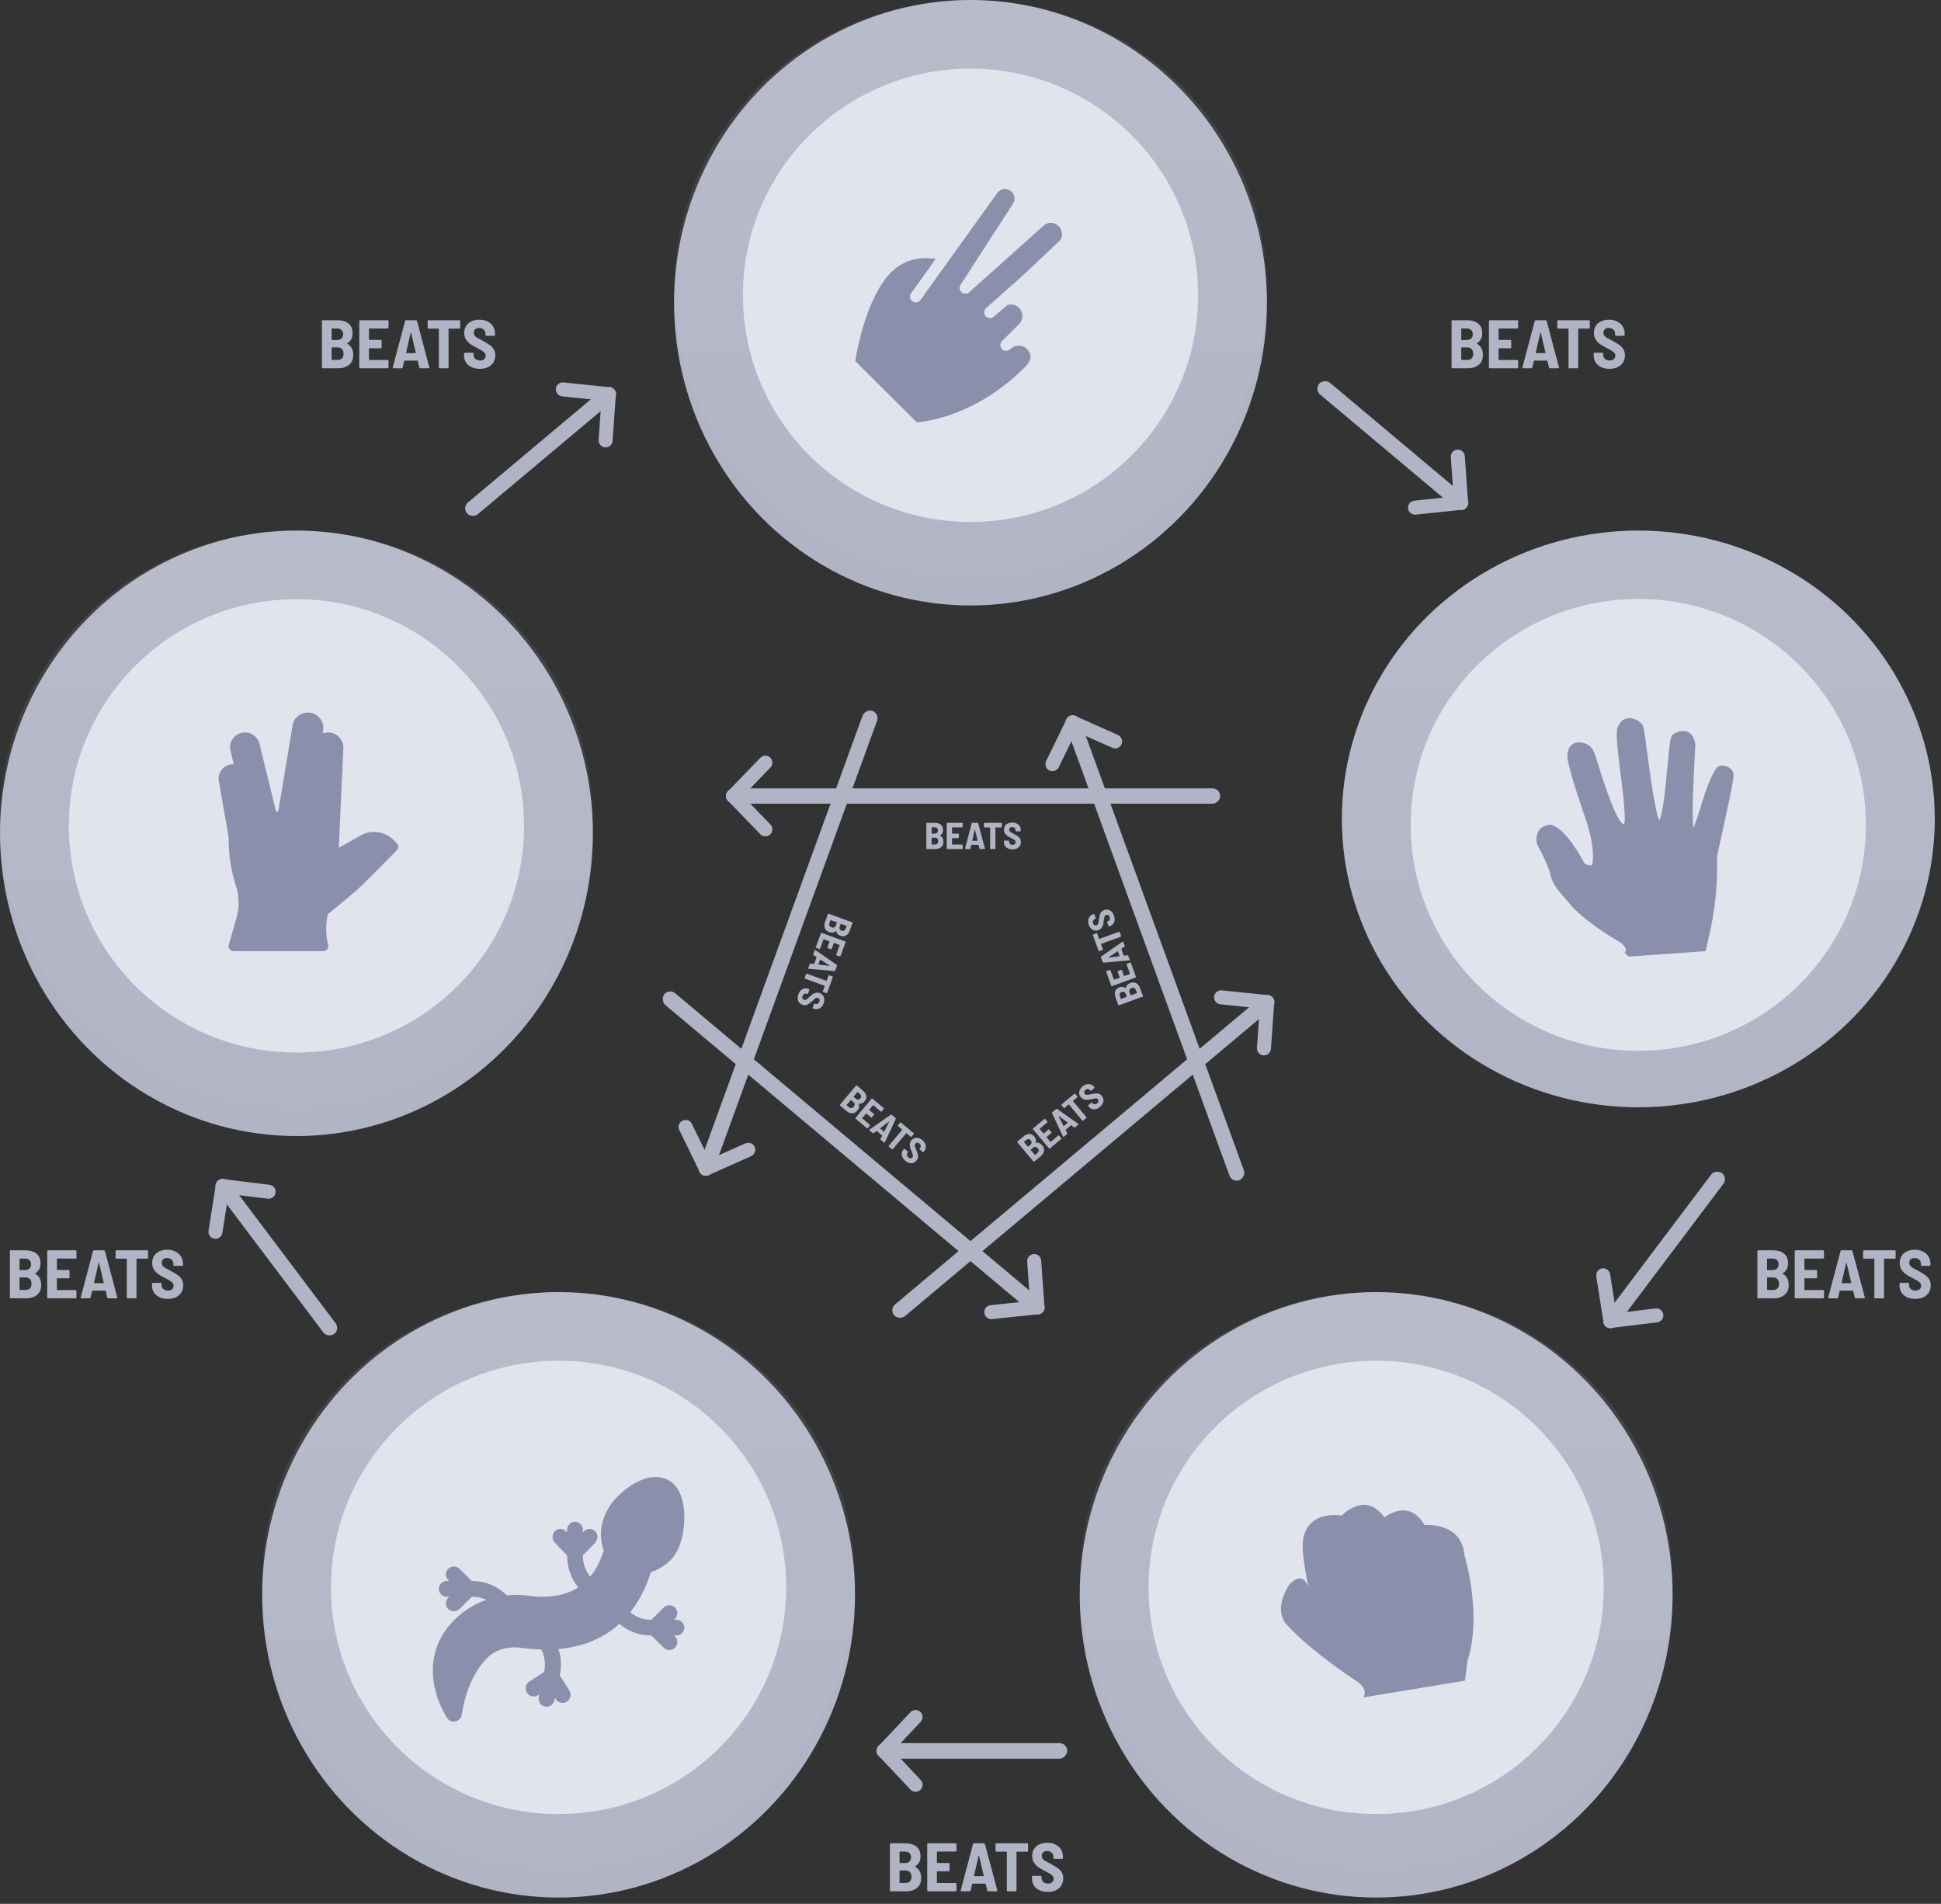 <svg width="311" height="305" viewBox="0 0 311 305" fill="none" xmlns="http://www.w3.org/2000/svg">
<rect x="0" y="0" width="311" height="305" fill="#333333" stroke="none"/>
<ellipse cx="262.5" cy="131.198" rx="47.5" ry="46.198" fill="#B1B4C5"/>
<ellipse cx="262.5" cy="131.198" rx="47.5" ry="46.198" fill="url(#paint0_linear_0_120)"/>
<ellipse cx="262.5" cy="132.151" rx="36.465" ry="36.197" fill="#E1E4ED"/>
<path d="M276.667 122.779C276.399 122.677 276.119 122.632 275.861 122.65C275.487 122.676 275.186 122.827 275.008 123.075C273.956 124.543 273.095 127.317 272.401 129.545C272.082 130.576 271.654 131.955 271.344 132.609C271.021 130.775 271.386 124.058 271.528 121.471L271.53 121.429C271.628 119.632 271.641 119.317 271.62 119.178C271.464 118.192 271.068 117.545 270.442 117.255C269.809 116.962 268.987 117.092 268.101 117.623C267.657 117.891 267.535 118.809 267.154 122.974L267.152 122.992C266.942 125.28 266.459 130.548 265.865 131.425C265.195 130.197 264.272 123.224 263.874 120.205C263.595 118.091 263.433 116.877 263.324 116.511C263.094 115.743 262.125 115.089 261.165 115.053C260.365 115.013 259.71 115.419 259.397 116.123C258.811 116.772 259.018 118.927 259.665 124.029C259.973 126.457 260.609 131.473 260.209 132.035C259.411 131.949 258.042 128.807 256.138 122.695C255.603 120.983 255.438 120.468 255.274 120.243C254.951 119.458 253.851 118.852 252.866 118.92C252.782 118.926 252.7 118.937 252.619 118.953C252.103 119.055 250.926 119.528 251.177 121.713C251.872 124.742 252.627 126.966 253.36 129.125L253.375 129.168C253.813 130.461 254.228 131.683 254.613 133.039C255.521 136.24 255.168 138.226 255.163 138.248C255.133 138.453 255.07 138.578 254.975 138.621C254.94 138.637 254.896 138.647 254.847 138.65C254.559 138.67 254.128 138.48 253.905 138.357C253.397 137.389 250.868 132.775 248.576 132.135L248.494 132.111L248.411 132.119C247.57 132.198 246.952 132.514 246.574 133.06C245.976 133.923 246.223 135.021 246.283 135.241L246.317 135.32C246.336 135.354 248.174 138.694 248.458 140.249C248.704 141.581 249.973 143.025 250.993 144.185L251.035 144.232C251.368 144.612 251.655 144.94 251.882 145.244C254.842 148.323 259.524 150.912 259.562 150.933C260.146 151.363 260.471 151.778 260.506 152.136C260.527 152.37 260.405 152.51 260.401 152.515L260.299 152.621L260.946 153.248L273.299 152.383L273.825 149.976C275.454 143.181 275.114 137.387 275.108 137.348C275.114 137.135 275.571 135.073 275.938 133.408L275.949 133.365C276.68 130.047 277.59 125.918 277.765 124.348C277.841 123.676 277.41 123.059 276.667 122.779Z" fill="#8A90AC"/>
<ellipse cx="47.5" cy="133.5" rx="47.5" ry="48.5" fill="#B1B4C5"/>
<ellipse cx="47.5" cy="131.35" rx="47.5" ry="46.35" fill="url(#paint1_linear_0_120)"/>
<ellipse cx="47.5" cy="132.306" rx="36.465" ry="36.315" fill="#E1E4ED"/>
<path d="M63.579 135.087L63.013 134.524C61.662 133.178 59.454 132.885 57.804 133.829L54.282 135.834L55.016 119.775C55.016 118.429 53.917 117.333 52.564 117.333C52.272 117.333 51.991 117.385 51.73 117.479L51.818 116.617C51.818 115.255 50.701 114.148 49.329 114.148C48.061 114.148 46.998 115.095 46.863 116.31L44.603 129.909C44.573 130.094 44.252 130.076 44.217 129.959L41.548 119.056C41.256 118.042 40.312 117.334 39.254 117.334C38.521 117.334 37.84 117.662 37.384 118.234C36.929 118.807 36.764 119.543 36.933 120.253L37.451 122.449C37.156 122.425 36.859 122.464 36.577 122.559C35.524 122.908 34.882 123.955 35.052 125.061L36.623 134.058C36.623 137.607 37.248 140.234 37.773 141.811C38.071 142.711 38.223 143.657 38.223 144.624C38.223 145.465 38.106 146.303 37.873 147.112L36.655 151.36C36.586 151.6 36.634 151.858 36.784 152.058C36.936 152.257 37.172 152.375 37.423 152.375H51.818C52.075 152.375 52.316 152.252 52.466 152.044C52.617 151.836 52.658 151.569 52.577 151.326C52.569 151.305 51.9 149.249 52.533 146.451C53.336 145.803 56.145 143.527 57.154 142.609C58.823 141.092 63.393 136.404 63.586 136.205C63.891 135.893 63.888 135.395 63.579 135.087Z" fill="#8A90AC"/>
<ellipse cx="155.5" cy="48.5" rx="47.5" ry="48.5" fill="#B1B4C5"/>
<ellipse cx="155.5" cy="46.35" rx="47.5" ry="46.35" fill="url(#paint2_linear_0_120)"/>
<ellipse cx="155.5" cy="47.306" rx="36.465" ry="36.315" fill="#E1E4ED"/>
<path d="M145.981 46.994L149.92 41.479C148.282 41.207 145.276 41.147 142.813 43.599C138.931 47.465 137.359 55.817 137.032 57.838L146.898 67.664C148.674 67.513 156.537 66.467 164.114 58.921C164.195 58.758 166.04 57.4 164.531 55.897C163.811 55.18 162.619 55.193 161.883 55.926C161.508 56.299 160.926 56.304 160.559 55.939C160.192 55.574 160.197 54.993 160.572 54.62L163.249 51.954C164.61 50.599 163.328 48.313 161.429 48.862L159.236 50.731C158.836 51.078 158.241 51.018 157.912 50.639C157.572 50.247 157.645 49.654 158.032 49.319C165.689 42.629 164.571 43.435 169.497 38.836C171.338 37.31 169.022 34.611 167.209 36.156L155.292 46.829C154.945 47.123 154.414 47.128 154.072 46.815C153.679 46.477 153.67 45.989 153.927 45.603L162.239 32.734C163.454 31.095 161.063 29.275 159.783 30.927L147.493 48.046C147.197 48.472 146.599 48.571 146.192 48.272C145.784 47.999 145.672 47.407 145.981 46.994Z" fill="#8A90AC"/>
<ellipse cx="220.5" cy="255.5" rx="47.5" ry="48.5" fill="#B1B4C5"/>
<ellipse cx="220.5" cy="253.35" rx="47.5" ry="46.35" fill="url(#paint3_linear_0_120)"/>
<ellipse cx="220.5" cy="254.306" rx="36.465" ry="36.315" fill="#E1E4ED"/>
<path d="M234.625 249.09C234.205 243.784 228.248 244.326 228.248 244.326C225.734 239.892 221.806 243.104 221.806 243.104C218.789 238.758 215.005 242.785 215.005 242.785C208.482 242.081 208.735 247.416 208.735 247.416C208.581 249.112 209.654 254.359 209.654 254.359C208.686 251.335 206.587 253.845 206.587 253.845C204.007 257.829 205.949 260.009 205.949 260.009C209.441 264.103 216.882 269.016 216.882 269.016C219.577 270.56 218.437 271.937 218.437 271.937L234.735 269.243L235.11 266.152C237.587 258.656 234.625 249.09 234.625 249.09Z" fill="#8A90AC"/>
<ellipse cx="89.5" cy="255.5" rx="47.5" ry="48.5" fill="#B1B4C5"/>
<ellipse cx="89.5" cy="253.35" rx="47.5" ry="46.35" fill="url(#paint4_linear_0_120)"/>
<ellipse cx="89.5" cy="254.306" rx="36.465" ry="36.315" fill="#E1E4ED"/>
<path fill-rule="evenodd" clip-rule="evenodd" d="M106.991 237.068C105.425 236.272 103.397 236.556 101.282 237.867C99.609 238.904 98.074 240.478 97.275 241.976C95.749 244.836 96.347 247.358 96.732 248.423C96.206 250.096 95.479 251.486 94.554 252.592C93.809 251.658 93.393 250.481 93.393 249.25V249.19L95.352 247.168C95.561 246.952 96.103 246.1 95.352 245.324C94.859 244.816 94.059 244.816 93.566 245.324L93.393 245.503V245.096C93.393 244.377 92.828 243.793 92.131 243.793C91.434 243.793 90.868 244.377 90.868 245.096V245.503L90.695 245.324C90.202 244.816 89.403 244.816 88.91 245.324C88.417 245.833 88.417 246.659 88.91 247.168L90.868 249.19V249.25C90.868 251.112 91.504 252.893 92.643 254.298C90.597 255.63 87.947 256.081 84.708 255.642C83.539 255.484 82.359 255.464 81.202 255.58C79.751 254.115 77.763 253.284 75.669 253.284H75.61L73.623 251.329C73.123 250.837 72.312 250.837 71.812 251.329C71.312 251.821 71.312 252.619 71.812 253.111L71.988 253.284H71.588C70.881 253.284 70.308 253.848 70.308 254.544C70.308 255.24 70.881 255.804 71.588 255.804H71.988L71.812 255.977C71.312 256.469 71.312 257.267 71.812 257.759C72.062 258.005 72.39 258.128 72.718 258.128C73.045 258.128 73.373 258.005 73.623 257.759L75.61 255.804H75.669C76.444 255.804 77.197 255.975 77.88 256.293C77.972 256.268 78.065 256.244 78.157 256.22L78.072 256.249C75.906 256.977 73.952 258.241 72.421 259.904C69.782 262.772 68.816 266.349 69.627 270.249C70.224 273.12 71.584 275.154 71.642 275.24C71.886 275.6 72.289 275.808 72.71 275.808C72.813 275.808 72.917 275.795 73.02 275.77C73.544 275.64 73.933 275.195 73.993 274.656C74 274.597 74.7 268.698 78.315 265.361C78.775 264.936 80.516 263.581 83.585 263.997C84.669 264.144 85.717 264.231 86.728 264.26C87.284 265.339 87.455 266.586 87.195 267.794L87.182 267.853L84.812 269.395C84.215 269.783 84.042 270.587 84.426 271.191C84.809 271.795 85.604 271.97 86.2 271.582L86.41 271.445L86.325 271.842C86.174 272.544 86.614 273.236 87.306 273.389C87.398 273.409 87.49 273.419 87.581 273.419C88.172 273.419 88.704 273.003 88.834 272.395L88.92 271.998L89.054 272.211C89.3 272.597 89.713 272.808 90.136 272.808C90.373 272.808 90.614 272.741 90.829 272.602C91.425 272.213 91.598 271.409 91.215 270.805L89.692 268.406L89.704 268.347C90.005 266.946 89.92 265.51 89.481 264.184C92.974 263.879 95.963 262.766 98.407 260.853C98.697 260.627 98.977 260.391 99.25 260.144C100.642 261.344 102.433 262.016 104.31 262.016H104.369L106.348 263.971C106.597 264.217 106.924 264.34 107.25 264.34C107.577 264.34 107.903 264.217 108.152 263.971C108.651 263.479 108.651 262.681 108.152 262.189L107.977 262.016H108.375C109.08 262.016 109.651 261.452 109.651 260.756C109.651 260.06 109.08 259.496 108.375 259.496H107.977L108.152 259.323C108.65 258.831 108.65 258.033 108.152 257.541C107.654 257.049 106.846 257.049 106.348 257.541L104.369 259.496H104.31C103.08 259.496 101.905 259.065 100.982 258.292C102.391 256.523 103.495 254.382 104.28 251.893C106.309 251.171 107.746 249.985 108.557 248.362C109.994 245.487 110.502 238.851 106.991 237.068Z" fill="#8A90AC"/>
<rect x="74.03" y="81.292" width="30.163" height="2.457" rx="1.228" transform="rotate(-40 74.03 81.292)" fill="#B1B4C5"/>
<path fill-rule="evenodd" clip-rule="evenodd" d="M89.06 62.292C89.111 61.664 89.669 61.2 90.296 61.266L97.711 62.041C98.317 62.105 98.762 62.64 98.713 63.248C98.662 63.876 98.105 64.339 97.478 64.274L90.062 63.498C89.456 63.435 89.011 62.9 89.06 62.292Z" fill="#B1B4C5"/>
<path fill-rule="evenodd" clip-rule="evenodd" d="M96.93 71.671C96.323 71.614 95.873 71.083 95.916 70.475L96.44 63.037C96.484 62.409 97.037 61.94 97.665 61.999C98.272 62.056 98.722 62.587 98.679 63.195L98.155 70.633C98.11 71.261 97.557 71.731 96.93 71.671Z" fill="#B1B4C5"/>
<rect width="30.163" height="2.457" rx="1.228" transform="matrix(0.766 0.643 0.643 -0.766 210.577 62.417)" fill="#B1B4C5"/>
<path fill-rule="evenodd" clip-rule="evenodd" d="M225.608 81.417C225.658 82.045 226.216 82.508 226.843 82.443L234.258 81.668C234.865 81.604 235.309 81.069 235.26 80.461C235.21 79.833 234.652 79.37 234.025 79.435L226.609 80.211C226.003 80.274 225.559 80.809 225.608 81.417Z" fill="#B1B4C5"/>
<path fill-rule="evenodd" clip-rule="evenodd" d="M233.477 72.038C232.87 72.095 232.42 72.626 232.463 73.234L232.987 80.672C233.031 81.3 233.585 81.769 234.212 81.71C234.819 81.653 235.269 81.122 235.226 80.514L234.702 73.076C234.658 72.448 234.104 71.978 233.477 72.038Z" fill="#B1B4C5"/>
<rect x="276.874" y="188.669" width="30.163" height="2.457" rx="1.228" transform="rotate(127 276.874 188.669)" fill="#B1B4C5"/>
<path fill-rule="evenodd" clip-rule="evenodd" d="M266.502 210.563C266.595 211.186 266.155 211.763 265.53 211.84L258.13 212.753C257.525 212.828 256.971 212.406 256.882 211.803C256.79 211.18 257.229 210.603 257.855 210.525L265.255 209.613C265.86 209.538 266.413 209.96 266.502 210.563Z" fill="#B1B4C5"/>
<path fill-rule="evenodd" clip-rule="evenodd" d="M256.725 203.195C257.329 203.114 257.887 203.53 257.982 204.132L259.144 211.497C259.242 212.119 258.809 212.701 258.184 212.784C257.58 212.865 257.022 212.449 256.927 211.847L255.765 204.482C255.666 203.859 256.1 203.278 256.725 203.195Z" fill="#B1B4C5"/>
<rect width="29.89" height="2.5" rx="1.25" transform="matrix(-1 0 0 1 171 279.25)" fill="#B1B4C5"/>
<path fill-rule="evenodd" clip-rule="evenodd" d="M147.508 274.292C147.062 273.827 146.318 273.831 145.876 274.3L140.74 279.756C140.329 280.193 140.332 280.875 140.748 281.308C141.194 281.773 141.939 281.769 142.38 281.3L147.516 275.844C147.927 275.407 147.924 274.725 147.508 274.292Z" fill="#B1B4C5"/>
<path fill-rule="evenodd" clip-rule="evenodd" d="M147.509 286.708C147.924 286.275 147.927 285.593 147.516 285.156L142.38 279.7C141.939 279.231 141.194 279.227 140.748 279.692C140.332 280.125 140.329 280.807 140.74 281.244L145.876 286.7C146.318 287.169 147.062 287.173 147.509 286.708Z" fill="#B1B4C5"/>
<rect width="30.163" height="2.457" rx="1.228" transform="matrix(-0.602 -0.799 -0.799 0.602 54.522 212.979)" fill="#B1B4C5"/>
<path fill-rule="evenodd" clip-rule="evenodd" d="M44.151 191.086C44.243 190.462 43.804 189.885 43.178 189.808L35.778 188.895C35.173 188.821 34.62 189.242 34.531 189.845C34.438 190.469 34.878 191.046 35.503 191.123L42.903 192.036C43.508 192.11 44.062 191.689 44.151 191.086Z" fill="#B1B4C5"/>
<path fill-rule="evenodd" clip-rule="evenodd" d="M34.373 198.454C34.977 198.535 35.535 198.118 35.63 197.516L36.793 190.152C36.891 189.529 36.457 188.948 35.832 188.864C35.228 188.784 34.67 189.2 34.575 189.802L33.413 197.167C33.315 197.789 33.748 198.371 34.373 198.454Z" fill="#B1B4C5"/>
<rect width="78.517" height="2.46" rx="1.23" transform="matrix(-1 0 0 1 195.504 126.296)" fill="#B1B4C5"/>
<path fill-rule="evenodd" clip-rule="evenodd" d="M123.431 121.397C122.988 120.947 122.262 120.951 121.823 121.405L116.635 126.772C116.211 127.211 116.214 127.908 116.642 128.342C117.086 128.792 117.812 128.788 118.25 128.334L123.439 122.967C123.863 122.528 123.859 121.831 123.431 121.397Z" fill="#B1B4C5"/>
<path fill-rule="evenodd" clip-rule="evenodd" d="M123.431 133.655C123.86 133.221 123.863 132.524 123.439 132.085L118.25 126.718C117.812 126.264 117.086 126.26 116.642 126.71C116.214 127.144 116.211 127.841 116.635 128.279L121.823 133.647C122.262 134.101 122.988 134.104 123.431 133.655Z" fill="#B1B4C5"/>
<path d="M151.164 134.857C151.164 135.237 151.04 135.527 150.792 135.727C150.548 135.923 150.232 136.021 149.844 136.021H148.5C148.48 136.021 148.462 136.015 148.446 136.003C148.434 135.987 148.428 135.969 148.428 135.949V131.893C148.428 131.873 148.434 131.857 148.446 131.845C148.462 131.829 148.48 131.821 148.5 131.821H149.754C150.182 131.821 150.514 131.917 150.75 132.109C150.986 132.297 151.104 132.585 151.104 132.973C151.104 133.369 150.95 133.655 150.642 133.831C150.622 133.843 150.62 133.855 150.636 133.867C150.988 134.067 151.164 134.397 151.164 134.857ZM149.304 132.547C149.284 132.547 149.274 132.557 149.274 132.577V133.519C149.274 133.539 149.284 133.549 149.304 133.549H149.76C149.92 133.549 150.046 133.505 150.138 133.417C150.23 133.329 150.276 133.207 150.276 133.051C150.276 132.891 150.23 132.767 150.138 132.679C150.05 132.591 149.924 132.547 149.76 132.547H149.304ZM149.808 135.289C149.968 135.289 150.092 135.243 150.18 135.151C150.272 135.055 150.318 134.921 150.318 134.749C150.318 134.577 150.272 134.443 150.18 134.347C150.092 134.247 149.968 134.197 149.808 134.197H149.304C149.284 134.197 149.274 134.207 149.274 134.227V135.259C149.274 135.279 149.284 135.289 149.304 135.289H149.808ZM154.248 132.475C154.248 132.495 154.24 132.513 154.224 132.529C154.212 132.541 154.196 132.547 154.176 132.547H152.568C152.548 132.547 152.538 132.557 152.538 132.577V133.513C152.538 133.533 152.548 133.543 152.568 133.543H153.57C153.59 133.543 153.606 133.551 153.618 133.567C153.634 133.579 153.642 133.595 153.642 133.615V134.197C153.642 134.217 153.634 134.235 153.618 134.251C153.606 134.263 153.59 134.269 153.57 134.269H152.568C152.548 134.269 152.538 134.279 152.538 134.299V135.265C152.538 135.285 152.548 135.295 152.568 135.295H154.176C154.196 135.295 154.212 135.303 154.224 135.319C154.24 135.331 154.248 135.347 154.248 135.367V135.949C154.248 135.969 154.24 135.987 154.224 136.003C154.212 136.015 154.196 136.021 154.176 136.021H151.764C151.744 136.021 151.726 136.015 151.71 136.003C151.698 135.987 151.692 135.969 151.692 135.949V131.893C151.692 131.873 151.698 131.857 151.71 131.845C151.726 131.829 151.744 131.821 151.764 131.821H154.176C154.196 131.821 154.212 131.829 154.224 131.845C154.24 131.857 154.248 131.873 154.248 131.893V132.475ZM157.023 136.021C156.979 136.021 156.951 136.001 156.939 135.961L156.801 135.373C156.797 135.357 156.787 135.349 156.771 135.349H155.649C155.633 135.349 155.623 135.357 155.619 135.373L155.481 135.961C155.469 136.001 155.443 136.021 155.403 136.021H154.677C154.625 136.021 154.605 135.995 154.617 135.943L155.697 131.881C155.709 131.841 155.737 131.821 155.781 131.821H156.651C156.695 131.821 156.723 131.841 156.735 131.881L157.815 135.943L157.821 135.967C157.821 136.003 157.799 136.021 157.755 136.021H157.023ZM155.781 134.659C155.777 134.671 155.779 134.681 155.787 134.689C155.795 134.693 155.803 134.695 155.811 134.695H156.603C156.611 134.695 156.619 134.693 156.627 134.689C156.635 134.681 156.637 134.671 156.633 134.659L156.219 132.919C156.215 132.903 156.209 132.895 156.201 132.895C156.193 132.895 156.187 132.903 156.183 132.919L155.781 134.659ZM160.437 131.821C160.457 131.821 160.473 131.829 160.485 131.845C160.501 131.857 160.509 131.873 160.509 131.893V132.481C160.509 132.501 160.501 132.519 160.485 132.535C160.473 132.547 160.457 132.553 160.437 132.553H159.525C159.505 132.553 159.495 132.563 159.495 132.583V135.949C159.495 135.969 159.487 135.987 159.471 136.003C159.459 136.015 159.443 136.021 159.423 136.021H158.721C158.701 136.021 158.683 136.015 158.667 136.003C158.655 135.987 158.649 135.969 158.649 135.949V132.583C158.649 132.563 158.639 132.553 158.619 132.553H157.737C157.717 132.553 157.699 132.547 157.683 132.535C157.671 132.519 157.665 132.501 157.665 132.481V131.893C157.665 131.873 157.671 131.857 157.683 131.845C157.699 131.829 157.717 131.821 157.737 131.821H160.437ZM162.227 136.069C161.951 136.069 161.709 136.021 161.501 135.925C161.293 135.825 161.131 135.687 161.015 135.511C160.903 135.331 160.847 135.125 160.847 134.893V134.737C160.847 134.717 160.853 134.701 160.865 134.689C160.881 134.673 160.899 134.665 160.919 134.665H161.609C161.629 134.665 161.645 134.673 161.657 134.689C161.673 134.701 161.681 134.717 161.681 134.737V134.851C161.681 134.991 161.733 135.109 161.837 135.205C161.941 135.297 162.081 135.343 162.257 135.343C162.413 135.343 162.531 135.303 162.611 135.223C162.695 135.143 162.737 135.041 162.737 134.917C162.737 134.825 162.711 134.747 162.659 134.683C162.607 134.615 162.533 134.553 162.437 134.497C162.345 134.437 162.201 134.357 162.005 134.257C161.765 134.137 161.569 134.025 161.417 133.921C161.265 133.817 161.135 133.683 161.027 133.519C160.919 133.355 160.865 133.157 160.865 132.925C160.865 132.693 160.919 132.491 161.027 132.319C161.139 132.143 161.295 132.009 161.495 131.917C161.695 131.821 161.923 131.773 162.179 131.773C162.447 131.773 162.685 131.825 162.893 131.929C163.101 132.029 163.263 132.171 163.379 132.355C163.495 132.539 163.553 132.751 163.553 132.991V133.111C163.553 133.131 163.545 133.149 163.529 133.165C163.517 133.177 163.501 133.183 163.481 133.183H162.791C162.771 133.183 162.753 133.177 162.737 133.165C162.725 133.149 162.719 133.131 162.719 133.111V133.003C162.719 132.859 162.669 132.739 162.569 132.643C162.469 132.547 162.333 132.499 162.161 132.499C162.017 132.499 161.903 132.537 161.819 132.613C161.739 132.685 161.699 132.787 161.699 132.919C161.699 133.011 161.723 133.091 161.771 133.159C161.819 133.227 161.893 133.293 161.993 133.357C162.093 133.417 162.245 133.497 162.449 133.597L162.575 133.669C162.807 133.797 162.987 133.909 163.115 134.005C163.247 134.097 163.357 134.215 163.445 134.359C163.533 134.503 163.577 134.677 163.577 134.881C163.577 135.245 163.453 135.535 163.205 135.751C162.961 135.963 162.635 136.069 162.227 136.069Z" fill="#B1B4C5"/>
<g clip-path="url(#clip0_0_120)">
<rect x="107.239" y="158.334" width="78.517" height="2.46" rx="1.23" transform="rotate(40 107.239 158.334)" fill="#B1B4C5"/>
<path fill-rule="evenodd" clip-rule="evenodd" d="M165.6 200.909C166.228 200.85 166.782 201.319 166.826 201.949L167.351 209.396C167.394 210.004 166.943 210.536 166.336 210.593C165.707 210.653 165.153 210.183 165.109 209.554L164.585 202.107C164.542 201.498 164.992 200.967 165.6 200.909Z" fill="#B1B4C5"/>
<path fill-rule="evenodd" clip-rule="evenodd" d="M157.72 210.3C157.671 209.692 158.116 209.156 158.723 209.092L166.148 208.315C166.776 208.25 167.334 208.714 167.385 209.343C167.434 209.951 166.989 210.487 166.382 210.55L158.957 211.327C158.329 211.393 157.771 210.929 157.72 210.3Z" fill="#B1B4C5"/>
<path d="M137.361 177.928C137.116 178.219 136.835 178.361 136.517 178.355C136.204 178.348 135.899 178.22 135.601 177.971L134.572 177.107C134.556 177.094 134.547 177.078 134.542 177.059C134.543 177.039 134.55 177.021 134.563 177.006L137.17 173.898C137.183 173.883 137.198 173.875 137.215 173.873C137.237 173.871 137.256 173.877 137.271 173.89L138.232 174.696C138.56 174.971 138.753 175.258 138.81 175.557C138.87 175.852 138.775 176.149 138.526 176.446C138.271 176.749 137.969 176.869 137.62 176.806C137.597 176.803 137.588 176.81 137.593 176.83C137.734 177.209 137.656 177.575 137.361 177.928ZM137.421 174.963C137.405 174.95 137.391 174.951 137.378 174.966L136.773 175.688C136.76 175.703 136.761 175.717 136.777 175.73L137.126 176.023C137.249 176.126 137.373 176.173 137.5 176.165C137.627 176.157 137.741 176.093 137.841 175.973C137.944 175.851 137.989 175.726 137.975 175.6C137.964 175.476 137.896 175.361 137.77 175.256L137.421 174.963ZM136.044 177.387C136.167 177.49 136.291 177.534 136.418 177.52C136.55 177.506 136.672 177.433 136.782 177.301C136.893 177.169 136.944 177.037 136.935 176.905C136.932 176.771 136.869 176.653 136.746 176.551L136.36 176.227C136.345 176.214 136.331 176.215 136.318 176.23L135.654 177.021C135.642 177.036 135.643 177.05 135.658 177.063L136.044 177.387ZM141.254 178.085C141.241 178.1 141.224 178.109 141.201 178.111C141.184 178.113 141.168 178.107 141.153 178.094L139.921 177.06C139.906 177.048 139.891 177.049 139.879 177.064L139.277 177.781C139.264 177.796 139.265 177.811 139.281 177.823L140.048 178.467C140.064 178.48 140.071 178.497 140.07 178.517C140.074 178.536 140.07 178.554 140.057 178.569L139.683 179.015C139.67 179.03 139.652 179.039 139.63 179.041C139.613 179.042 139.597 179.036 139.582 179.024L138.814 178.38C138.799 178.367 138.785 178.368 138.772 178.383L138.151 179.123C138.138 179.139 138.139 179.153 138.154 179.166L139.386 180.199C139.402 180.212 139.409 180.228 139.408 180.248C139.412 180.268 139.408 180.285 139.395 180.301L139.021 180.746C139.008 180.762 138.99 180.77 138.968 180.772C138.951 180.774 138.935 180.768 138.92 180.755L137.072 179.205C137.057 179.192 137.047 179.176 137.042 179.156C137.043 179.136 137.05 179.119 137.063 179.103L139.67 175.996C139.683 175.981 139.698 175.973 139.715 175.971C139.737 175.969 139.756 175.975 139.772 175.987L141.619 177.538C141.635 177.551 141.642 177.567 141.641 177.587C141.645 177.607 141.641 177.624 141.628 177.639L141.254 178.085ZM141.101 182.585C141.067 182.557 141.058 182.524 141.075 182.486L141.347 181.946C141.354 181.932 141.352 181.919 141.34 181.909L140.48 181.188C140.468 181.177 140.455 181.177 140.442 181.187L139.958 181.548C139.923 181.571 139.89 181.57 139.86 181.544L139.304 181.078C139.264 181.044 139.265 181.011 139.308 180.979L142.746 178.562C142.781 178.539 142.815 178.541 142.849 178.57L143.516 179.129C143.549 179.157 143.558 179.191 143.541 179.229L141.758 183.035L141.747 183.057C141.724 183.085 141.695 183.084 141.662 183.056L141.101 182.585ZM141.025 180.744C141.014 180.75 141.009 180.759 141.01 180.771C141.014 180.779 141.019 180.786 141.025 180.791L141.631 181.3C141.637 181.305 141.645 181.308 141.654 181.311C141.665 181.31 141.673 181.303 141.677 181.291L142.479 179.692C142.486 179.678 142.487 179.668 142.48 179.662C142.474 179.657 142.465 179.66 142.451 179.669L141.025 180.744ZM146.415 181.562C146.431 181.575 146.438 181.591 146.437 181.611C146.441 181.631 146.437 181.648 146.424 181.664L146.046 182.114C146.033 182.129 146.016 182.138 145.993 182.14C145.976 182.141 145.96 182.136 145.945 182.123L145.246 181.537C145.231 181.524 145.217 181.525 145.204 181.54L143.04 184.119C143.027 184.134 143.01 184.143 142.987 184.145C142.97 184.146 142.954 184.141 142.939 184.128L142.401 183.677C142.386 183.664 142.376 183.648 142.371 183.628C142.372 183.608 142.379 183.59 142.392 183.575L144.556 180.997C144.569 180.981 144.567 180.967 144.552 180.954L143.876 180.387C143.861 180.375 143.851 180.358 143.847 180.339C143.848 180.319 143.855 180.301 143.868 180.286L144.246 179.836C144.258 179.82 144.273 179.812 144.29 179.81C144.313 179.808 144.332 179.814 144.347 179.827L146.415 181.562ZM145.056 185.967C144.845 185.79 144.691 185.598 144.593 185.39C144.498 185.18 144.462 184.97 144.487 184.761C144.517 184.551 144.606 184.357 144.755 184.179L144.856 184.06C144.868 184.045 144.883 184.036 144.9 184.035C144.923 184.033 144.942 184.038 144.957 184.051L145.486 184.495C145.501 184.507 145.508 184.524 145.507 184.544C145.511 184.563 145.507 184.581 145.494 184.596L145.421 184.683C145.331 184.791 145.295 184.914 145.313 185.055C145.334 185.192 145.411 185.317 145.546 185.43C145.666 185.531 145.782 185.576 145.894 185.566C146.01 185.559 146.108 185.508 146.188 185.413C146.247 185.342 146.277 185.266 146.278 185.183C146.282 185.098 146.265 185.003 146.228 184.898C146.196 184.793 146.137 184.639 146.051 184.437C145.944 184.19 145.866 183.979 145.817 183.801C145.767 183.624 145.754 183.438 145.776 183.243C145.799 183.048 145.885 182.861 146.034 182.683C146.183 182.506 146.354 182.386 146.548 182.323C146.747 182.261 146.952 182.258 147.165 182.316C147.379 182.371 147.585 182.481 147.781 182.646C147.986 182.818 148.135 183.011 148.228 183.224C148.323 183.434 148.356 183.647 148.326 183.863C148.297 184.078 148.205 184.278 148.051 184.462L147.974 184.554C147.961 184.569 147.943 184.578 147.921 184.58C147.904 184.581 147.887 184.575 147.872 184.563L147.344 184.119C147.328 184.106 147.318 184.09 147.314 184.071C147.315 184.051 147.322 184.033 147.335 184.018L147.404 183.935C147.497 183.825 147.536 183.701 147.521 183.563C147.506 183.425 147.432 183.301 147.301 183.19C147.19 183.098 147.079 183.053 146.965 183.058C146.858 183.061 146.762 183.114 146.677 183.215C146.618 183.285 146.585 183.362 146.578 183.445C146.571 183.528 146.585 183.626 146.62 183.739C146.658 183.85 146.723 184.009 146.815 184.216L146.866 184.353C146.961 184.6 147.027 184.801 147.063 184.957C147.105 185.112 147.114 185.273 147.089 185.44C147.064 185.607 146.985 185.769 146.854 185.925C146.62 186.204 146.339 186.346 146.01 186.352C145.687 186.358 145.369 186.23 145.056 185.967Z" fill="#B1B4C5"/>
</g>
<g clip-path="url(#clip1_0_120)">
<rect x="142.47" y="209.763" width="78.517" height="2.46" rx="1.23" transform="rotate(-40 142.47 209.763)" fill="#B1B4C5"/>
<path fill-rule="evenodd" clip-rule="evenodd" d="M194.532 159.682C194.583 159.053 195.142 158.589 195.769 158.654L203.194 159.431C203.801 159.495 204.246 160.031 204.197 160.639C204.147 161.268 203.588 161.732 202.96 161.666L195.535 160.89C194.929 160.826 194.483 160.29 194.532 159.682Z" fill="#B1B4C5"/>
<path fill-rule="evenodd" clip-rule="evenodd" d="M202.411 169.073C201.804 169.015 201.354 168.484 201.396 167.875L201.921 160.428C201.965 159.798 202.519 159.329 203.147 159.388C203.755 159.446 204.205 159.977 204.163 160.586L203.638 168.033C203.594 168.662 203.04 169.132 202.411 169.073Z" fill="#B1B4C5"/>
<path d="M166.997 183.502C167.241 183.793 167.332 184.095 167.271 184.407C167.21 184.714 167.031 184.992 166.734 185.242L165.704 186.106C165.689 186.118 165.671 186.125 165.651 186.127C165.632 186.122 165.615 186.112 165.603 186.097L162.995 182.99C162.983 182.974 162.977 182.958 162.978 182.941C162.98 182.919 162.989 182.901 163.004 182.888L163.965 182.082C164.293 181.807 164.609 181.667 164.913 181.663C165.215 181.655 165.49 181.8 165.74 182.097C165.994 182.4 166.06 182.718 165.937 183.051C165.93 183.073 165.936 183.084 165.956 183.083C166.354 183.01 166.701 183.149 166.997 183.502ZM164.087 182.928C164.071 182.94 164.07 182.955 164.083 182.97L164.689 183.691C164.701 183.707 164.716 183.708 164.731 183.695L165.08 183.402C165.203 183.299 165.271 183.185 165.285 183.058C165.299 182.931 165.256 182.808 165.155 182.689C165.053 182.566 164.938 182.501 164.811 182.493C164.687 182.482 164.562 182.529 164.436 182.634L164.087 182.928ZM166.235 184.704C166.358 184.601 166.423 184.486 166.432 184.359C166.44 184.227 166.39 184.094 166.279 183.963C166.168 183.831 166.047 183.758 165.915 183.743C165.783 183.723 165.656 183.765 165.534 183.868L165.147 184.192C165.132 184.204 165.131 184.219 165.144 184.234L165.807 185.024C165.82 185.04 165.834 185.041 165.849 185.028L166.235 184.704ZM167.828 179.695C167.84 179.71 167.846 179.729 167.844 179.751C167.842 179.768 167.834 179.783 167.819 179.796L166.587 180.83C166.572 180.843 166.57 180.857 166.583 180.872L167.185 181.589C167.198 181.604 167.212 181.606 167.227 181.593L167.995 180.949C168.01 180.936 168.027 180.932 168.047 180.936C168.067 180.935 168.083 180.942 168.096 180.958L168.47 181.403C168.483 181.419 168.489 181.438 168.487 181.46C168.485 181.477 168.477 181.492 168.461 181.505L167.694 182.149C167.678 182.162 167.677 182.176 167.69 182.191L168.311 182.931C168.324 182.946 168.338 182.948 168.353 182.935L169.585 181.901C169.6 181.888 169.618 181.884 169.637 181.889C169.657 181.888 169.674 181.895 169.687 181.91L170.061 182.356C170.074 182.371 170.079 182.39 170.077 182.413C170.076 182.43 170.067 182.445 170.052 182.457L168.204 184.008C168.189 184.021 168.171 184.028 168.151 184.029C168.132 184.024 168.116 184.014 168.103 183.999L165.495 180.892C165.483 180.877 165.477 180.86 165.478 180.843C165.48 180.821 165.489 180.803 165.504 180.79L167.352 179.24C167.367 179.227 167.385 179.223 167.404 179.228C167.424 179.226 167.441 179.234 167.454 179.249L167.828 179.695ZM172.233 180.627C172.199 180.655 172.165 180.658 172.13 180.635L171.646 180.273C171.633 180.264 171.62 180.264 171.608 180.274L170.748 180.996C170.736 181.006 170.734 181.018 170.741 181.033L171.013 181.572C171.03 181.611 171.023 181.643 170.992 181.668L170.436 182.135C170.396 182.169 170.364 182.161 170.34 182.114L168.556 178.308C168.54 178.27 168.548 178.236 168.582 178.208L169.248 177.649C169.282 177.621 169.316 177.618 169.351 177.641L172.79 180.058L172.81 180.073C172.833 180.1 172.827 180.128 172.794 180.157L172.233 180.627ZM170.406 180.382C170.411 180.394 170.419 180.4 170.43 180.401C170.439 180.399 170.446 180.396 170.452 180.39L171.059 179.881C171.065 179.876 171.07 179.87 171.073 179.861C171.074 179.85 171.07 179.841 171.059 179.834L169.623 178.768C169.61 178.758 169.6 178.756 169.594 178.761C169.588 178.766 169.588 178.776 169.596 178.791L170.406 180.382ZM172.148 175.216C172.163 175.203 172.181 175.199 172.2 175.203C172.22 175.202 172.237 175.209 172.25 175.225L172.627 175.675C172.64 175.69 172.646 175.709 172.644 175.732C172.642 175.749 172.634 175.764 172.619 175.776L171.92 176.363C171.905 176.375 171.903 176.39 171.916 176.405L174.08 178.983C174.093 178.999 174.098 179.018 174.096 179.04C174.095 179.057 174.086 179.072 174.071 179.085L173.533 179.536C173.518 179.549 173.5 179.556 173.48 179.557C173.461 179.552 173.445 179.543 173.432 179.527L171.268 176.949C171.255 176.933 171.241 176.932 171.226 176.945L170.55 177.512C170.535 177.525 170.517 177.532 170.497 177.533C170.478 177.528 170.462 177.518 170.449 177.503L170.071 177.053C170.058 177.037 170.052 177.021 170.054 177.004C170.056 176.982 170.064 176.964 170.08 176.951L172.148 175.216ZM176.25 177.319C176.039 177.496 175.823 177.615 175.602 177.675C175.378 177.732 175.165 177.731 174.963 177.67C174.762 177.605 174.586 177.483 174.437 177.305L174.337 177.185C174.324 177.17 174.318 177.154 174.32 177.137C174.322 177.115 174.331 177.097 174.346 177.084L174.874 176.641C174.89 176.628 174.907 176.624 174.927 176.628C174.947 176.627 174.963 176.634 174.976 176.649L175.049 176.737C175.139 176.844 175.255 176.901 175.396 176.908C175.535 176.911 175.672 176.857 175.807 176.743C175.926 176.643 175.991 176.537 176.001 176.424C176.014 176.309 175.98 176.203 175.901 176.109C175.841 176.038 175.771 175.995 175.69 175.979C175.607 175.961 175.51 175.961 175.401 175.98C175.292 175.993 175.13 176.024 174.916 176.073C174.655 176.136 174.432 176.176 174.249 176.194C174.066 176.212 173.88 176.193 173.692 176.137C173.504 176.081 173.335 175.964 173.186 175.786C173.037 175.608 172.948 175.419 172.921 175.217C172.893 175.011 172.927 174.808 173.021 174.609C173.112 174.407 173.256 174.223 173.452 174.059C173.657 173.886 173.873 173.773 174.099 173.719C174.323 173.662 174.538 173.667 174.746 173.733C174.953 173.8 175.133 173.925 175.288 174.109L175.365 174.201C175.378 174.216 175.383 174.235 175.381 174.257C175.38 174.274 175.371 174.289 175.356 174.302L174.827 174.745C174.812 174.758 174.794 174.765 174.774 174.766C174.755 174.762 174.739 174.752 174.726 174.737L174.656 174.654C174.564 174.544 174.448 174.484 174.31 174.475C174.172 174.465 174.037 174.516 173.905 174.626C173.795 174.719 173.732 174.821 173.716 174.934C173.701 175.04 173.736 175.144 173.821 175.245C173.88 175.316 173.95 175.361 174.031 175.383C174.111 175.404 174.21 175.407 174.328 175.392C174.443 175.373 174.611 175.337 174.831 175.282L174.974 175.257C175.234 175.206 175.444 175.176 175.604 175.167C175.764 175.153 175.924 175.172 176.084 175.226C176.244 175.28 176.39 175.385 176.521 175.541C176.755 175.82 176.846 176.122 176.795 176.447C176.744 176.766 176.563 177.057 176.25 177.319Z" fill="#B1B4C5"/>
</g>
<g clip-path="url(#clip2_0_120)">
<rect x="197.416" y="189.498" width="78.517" height="2.46" rx="1.23" transform="rotate(-110 197.416 189.498)" fill="#B1B4C5"/>
<path fill-rule="evenodd" clip-rule="evenodd" d="M168.161 123.446C167.587 123.184 167.342 122.5 167.618 121.933L170.888 115.221C171.155 114.673 171.811 114.438 172.366 114.692C172.939 114.954 173.184 115.638 172.908 116.205L169.639 122.917C169.371 123.465 168.715 123.7 168.161 123.446Z" fill="#B1B4C5"/>
<path fill-rule="evenodd" clip-rule="evenodd" d="M179.68 119.254C179.418 119.805 178.765 120.047 178.208 119.798L171.389 116.758C170.813 116.501 170.561 115.82 170.832 115.25C171.093 114.699 171.747 114.457 172.304 114.706L179.123 117.746C179.699 118.003 179.951 118.684 179.68 119.254Z" fill="#B1B4C5"/>
<path d="M181.126 157.468C181.483 157.338 181.798 157.356 182.071 157.52C182.338 157.682 182.539 157.946 182.671 158.31L183.131 159.573C183.138 159.592 183.138 159.611 183.133 159.63C183.122 159.647 183.107 159.659 183.088 159.666L179.277 161.053C179.258 161.06 179.241 161.06 179.225 161.052C179.205 161.043 179.191 161.029 179.184 161.01L178.755 159.832C178.609 159.429 178.586 159.085 178.685 158.797C178.781 158.511 179.012 158.302 179.376 158.169C179.748 158.033 180.07 158.08 180.34 158.31C180.359 158.324 180.371 158.322 180.376 158.303C180.444 157.904 180.694 157.626 181.126 157.468ZM179.591 160.006C179.598 160.025 179.611 160.031 179.63 160.024L180.515 159.702C180.534 159.695 180.54 159.682 180.533 159.663L180.377 159.235C180.322 159.085 180.238 158.981 180.124 158.925C180.01 158.868 179.879 158.867 179.733 158.92C179.582 158.975 179.482 159.061 179.43 159.177C179.378 159.29 179.379 159.423 179.436 159.578L179.591 160.006ZM181.996 158.595C181.941 158.444 181.855 158.344 181.739 158.292C181.617 158.239 181.476 158.241 181.314 158.3C181.152 158.359 181.042 158.448 180.983 158.567C180.919 158.684 180.915 158.818 180.97 158.968L181.142 159.442C181.149 159.461 181.162 159.467 181.18 159.46L182.15 159.107C182.169 159.1 182.175 159.087 182.168 159.068L181.996 158.595ZM177.833 155.385C177.852 155.378 177.871 155.38 177.892 155.389C177.907 155.396 177.918 155.409 177.925 155.428L178.475 156.939C178.482 156.958 178.495 156.964 178.514 156.957L179.393 156.637C179.412 156.63 179.418 156.617 179.411 156.599L179.068 155.657C179.062 155.638 179.064 155.62 179.075 155.604C179.08 155.585 179.093 155.572 179.112 155.565L179.658 155.366C179.677 155.359 179.697 155.36 179.717 155.37C179.733 155.377 179.744 155.39 179.751 155.409L180.093 156.35C180.1 156.369 180.113 156.375 180.132 156.368L181.04 156.038C181.058 156.031 181.064 156.018 181.058 155.999L180.508 154.488C180.501 154.47 180.503 154.452 180.514 154.435C180.52 154.416 180.532 154.403 180.551 154.396L181.097 154.197C181.116 154.19 181.136 154.192 181.156 154.201C181.172 154.208 181.183 154.221 181.19 154.24L182.015 156.507C182.022 156.525 182.022 156.544 182.016 156.563C182.005 156.58 181.99 156.592 181.972 156.599L178.16 157.986C178.142 157.993 178.124 157.993 178.109 157.986C178.089 157.976 178.075 157.962 178.068 157.943L177.243 155.677C177.236 155.658 177.238 155.64 177.249 155.623C177.255 155.604 177.267 155.591 177.286 155.584L177.833 155.385ZM180.216 151.564C180.231 151.606 180.222 151.639 180.188 151.664L179.683 151.995C179.669 152.004 179.665 152.016 179.671 152.031L180.054 153.085C180.06 153.1 180.071 153.107 180.087 153.105L180.687 153.034C180.729 153.032 180.756 153.049 180.77 153.087L181.018 153.769C181.036 153.818 181.019 153.845 180.966 153.852L176.779 154.226C176.737 154.229 176.709 154.209 176.694 154.168L176.396 153.35C176.381 153.309 176.391 153.276 176.424 153.251L179.872 150.847L179.892 150.833C179.926 150.821 179.951 150.835 179.966 150.877L180.216 151.564ZM179.361 153.197C179.374 153.197 179.382 153.192 179.387 153.181C179.388 153.173 179.387 153.164 179.384 153.157L179.114 152.413C179.111 152.405 179.106 152.398 179.1 152.392C179.089 152.387 179.079 152.389 179.069 152.397L177.576 153.381C177.562 153.39 177.557 153.398 177.56 153.406C177.562 153.414 177.572 153.416 177.588 153.415L179.361 153.197ZM175.102 149.793C175.095 149.775 175.097 149.757 175.108 149.74C175.114 149.721 175.126 149.708 175.145 149.701L175.697 149.5C175.716 149.493 175.736 149.494 175.756 149.504C175.772 149.511 175.783 149.524 175.79 149.543L176.102 150.4C176.108 150.419 176.121 150.425 176.14 150.418L179.303 149.267C179.322 149.26 179.341 149.261 179.362 149.271C179.377 149.278 179.388 149.291 179.395 149.31L179.635 149.969C179.642 149.988 179.643 150.007 179.637 150.026C179.626 150.043 179.611 150.055 179.592 150.062L176.429 151.213C176.411 151.22 176.405 151.233 176.411 151.251L176.713 152.08C176.72 152.099 176.72 152.118 176.715 152.137C176.704 152.154 176.689 152.166 176.67 152.172L176.118 152.374C176.099 152.38 176.082 152.38 176.066 152.373C176.046 152.363 176.032 152.349 176.025 152.33L175.102 149.793ZM178.481 146.658C178.576 146.917 178.613 147.161 178.594 147.389C178.571 147.619 178.497 147.818 178.371 147.988C178.24 148.154 178.066 148.277 177.848 148.357L177.701 148.41C177.683 148.417 177.666 148.417 177.65 148.41C177.63 148.4 177.616 148.386 177.609 148.367L177.373 147.719C177.366 147.7 177.368 147.682 177.379 147.665C177.385 147.646 177.397 147.633 177.416 147.626L177.523 147.587C177.655 147.54 177.748 147.45 177.803 147.32C177.854 147.191 177.849 147.043 177.789 146.878C177.735 146.731 177.657 146.634 177.555 146.586C177.451 146.535 177.341 146.53 177.224 146.573C177.138 146.604 177.073 146.655 177.031 146.726C176.985 146.798 176.952 146.889 176.932 146.998C176.907 147.105 176.881 147.268 176.854 147.486C176.824 147.753 176.785 147.975 176.74 148.154C176.694 148.332 176.613 148.5 176.495 148.658C176.378 148.815 176.211 148.934 175.993 149.013C175.775 149.092 175.566 149.111 175.368 149.068C175.164 149.023 174.985 148.922 174.83 148.766C174.671 148.611 174.548 148.413 174.461 148.172C174.369 147.92 174.336 147.679 174.363 147.448C174.386 147.218 174.464 147.017 174.597 146.846C174.73 146.674 174.91 146.547 175.135 146.464L175.248 146.423C175.267 146.417 175.286 146.418 175.307 146.428C175.322 146.435 175.333 146.448 175.34 146.466L175.576 147.115C175.583 147.134 175.584 147.153 175.578 147.172C175.567 147.189 175.552 147.2 175.533 147.207L175.432 147.244C175.296 147.293 175.201 147.381 175.145 147.508C175.089 147.635 175.09 147.779 175.149 147.941C175.198 148.076 175.273 148.17 175.373 148.223C175.468 148.274 175.578 148.276 175.702 148.231C175.788 148.2 175.855 148.15 175.903 148.082C175.95 148.013 175.987 147.921 176.013 147.805C176.035 147.691 176.058 147.521 176.082 147.295L176.107 147.152C176.148 146.89 176.191 146.682 176.238 146.529C176.279 146.374 176.352 146.23 176.458 146.098C176.563 145.966 176.711 145.865 176.903 145.796C177.245 145.671 177.56 145.688 177.848 145.848C178.13 146.004 178.342 146.274 178.481 146.658Z" fill="#B1B4C5"/>
</g>
<g clip-path="url(#clip3_0_120)">
<rect x="140.95" y="114.313" width="78.517" height="2.46" rx="1.23" transform="rotate(110 140.95 114.313)" fill="#B1B4C5"/>
<path fill-rule="evenodd" clip-rule="evenodd" d="M120.903 183.716C121.173 184.286 120.922 184.967 120.345 185.224L113.527 188.264C112.97 188.512 112.316 188.271 112.054 187.72C111.783 187.149 112.035 186.468 112.612 186.211L119.43 183.171C119.987 182.923 120.641 183.165 120.903 183.716Z" fill="#B1B4C5"/>
<path fill-rule="evenodd" clip-rule="evenodd" d="M109.383 179.523C109.938 179.269 110.594 179.504 110.861 180.053L114.131 186.764C114.407 187.331 114.162 188.015 113.588 188.278C113.033 188.532 112.377 188.297 112.11 187.748L108.841 181.037C108.564 180.469 108.809 179.786 109.383 179.523Z" fill="#B1B4C5"/>
<path d="M132.84 149.319C132.483 149.189 132.253 148.973 132.15 148.672C132.049 148.376 132.065 148.045 132.198 147.681L132.657 146.418C132.664 146.399 132.676 146.384 132.693 146.373C132.712 146.367 132.731 146.368 132.75 146.375L136.561 147.762C136.58 147.769 136.593 147.78 136.6 147.795C136.61 147.816 136.611 147.835 136.604 147.854L136.175 149.033C136.029 149.435 135.825 149.714 135.564 149.87C135.307 150.027 134.996 150.04 134.631 149.907C134.259 149.772 134.043 149.529 133.983 149.18C133.978 149.157 133.968 149.151 133.951 149.162C133.643 149.424 133.272 149.476 132.84 149.319ZM135.647 148.361C135.654 148.343 135.648 148.33 135.629 148.323L134.744 148.001C134.725 147.994 134.712 148 134.705 148.019L134.549 148.447C134.495 148.598 134.493 148.731 134.544 148.848C134.595 148.964 134.694 149.049 134.841 149.102C134.991 149.157 135.123 149.156 135.238 149.1C135.35 149.047 135.435 148.944 135.491 148.79L135.647 148.361ZM132.898 147.897C132.843 148.048 132.844 148.18 132.9 148.294C132.959 148.413 133.069 148.502 133.231 148.561C133.393 148.62 133.534 148.623 133.656 148.569C133.78 148.52 133.869 148.421 133.924 148.271L134.096 147.797C134.103 147.778 134.097 147.765 134.079 147.759L133.109 147.406C133.09 147.399 133.077 147.405 133.07 147.424L132.898 147.897ZM134.024 153.032C134.005 153.025 133.991 153.011 133.981 152.991C133.974 152.975 133.974 152.958 133.981 152.939L134.531 151.428C134.538 151.409 134.532 151.397 134.513 151.39L133.633 151.07C133.614 151.063 133.602 151.069 133.595 151.088L133.252 152.029C133.245 152.048 133.232 152.06 133.213 152.066C133.196 152.077 133.179 152.079 133.16 152.072L132.613 151.873C132.594 151.866 132.58 151.853 132.57 151.832C132.563 151.817 132.563 151.8 132.57 151.781L132.913 150.839C132.919 150.82 132.913 150.808 132.895 150.801L131.987 150.47C131.968 150.464 131.955 150.47 131.948 150.488L131.398 151.999C131.392 152.018 131.379 152.03 131.359 152.036C131.343 152.047 131.325 152.049 131.306 152.042L130.759 151.843C130.74 151.837 130.726 151.823 130.717 151.802C130.71 151.787 130.709 151.77 130.716 151.751L131.541 149.485C131.548 149.466 131.56 149.451 131.577 149.44C131.596 149.434 131.615 149.435 131.633 149.442L135.445 150.829C135.464 150.836 135.477 150.847 135.484 150.862C135.493 150.883 135.495 150.902 135.488 150.921L134.663 153.188C134.656 153.206 134.643 153.219 134.624 153.224C134.607 153.235 134.589 153.237 134.571 153.231L134.024 153.032ZM129.742 154.427C129.757 154.385 129.786 154.366 129.827 154.368L130.427 154.44C130.444 154.441 130.455 154.435 130.46 154.42L130.844 153.365C130.849 153.35 130.845 153.338 130.832 153.329L130.326 152.998C130.293 152.973 130.283 152.942 130.296 152.904L130.545 152.222C130.563 152.173 130.594 152.163 130.639 152.192L134.086 154.597C134.12 154.622 134.129 154.655 134.114 154.696L133.816 155.514C133.801 155.555 133.773 155.574 133.731 155.572L129.545 155.198L129.52 155.195C129.486 155.183 129.477 155.156 129.492 155.115L129.742 154.427ZM131.447 153.725C131.437 153.718 131.427 153.716 131.417 153.721C131.41 153.727 131.406 153.734 131.403 153.741L131.132 154.486C131.129 154.493 131.128 154.501 131.129 154.51C131.134 154.52 131.143 154.526 131.156 154.526L132.932 154.732C132.949 154.734 132.958 154.731 132.961 154.723C132.964 154.716 132.958 154.708 132.945 154.698L131.447 153.725ZM132.522 159.071C132.515 159.09 132.502 159.102 132.483 159.108C132.466 159.119 132.448 159.121 132.429 159.114L131.877 158.913C131.858 158.906 131.844 158.892 131.834 158.872C131.827 158.856 131.827 158.839 131.834 158.82L132.146 157.963C132.153 157.945 132.147 157.932 132.128 157.925L128.965 156.774C128.946 156.767 128.932 156.753 128.922 156.733C128.915 156.717 128.915 156.7 128.922 156.681L129.162 156.022C129.169 156.003 129.18 155.988 129.197 155.977C129.216 155.971 129.235 155.972 129.254 155.979L132.417 157.13C132.436 157.137 132.449 157.131 132.456 157.112L132.757 156.283C132.764 156.264 132.776 156.25 132.793 156.239C132.812 156.233 132.831 156.233 132.85 156.24L133.402 156.441C133.421 156.448 133.434 156.459 133.441 156.475C133.451 156.495 133.452 156.515 133.445 156.534L132.522 159.071ZM127.917 159.3C128.012 159.041 128.14 158.83 128.301 158.668C128.466 158.506 128.651 158.401 128.856 158.352C129.064 158.309 129.276 158.327 129.494 158.406L129.641 158.459C129.66 158.466 129.673 158.477 129.68 158.493C129.69 158.513 129.691 158.533 129.684 158.552L129.448 159.2C129.441 159.219 129.428 159.231 129.409 159.237C129.392 159.248 129.375 159.25 129.356 159.243L129.249 159.204C129.117 159.156 128.988 159.165 128.863 159.23C128.741 159.296 128.65 159.412 128.589 159.577C128.536 159.724 128.533 159.848 128.581 159.951C128.627 160.057 128.709 160.131 128.825 160.174C128.912 160.205 128.994 160.207 129.072 160.18C129.154 160.155 129.237 160.107 129.323 160.035C129.411 159.97 129.535 159.862 129.696 159.712C129.891 159.527 130.063 159.381 130.213 159.274C130.363 159.167 130.533 159.09 130.724 159.045C130.915 159 131.12 159.017 131.338 159.096C131.556 159.175 131.727 159.295 131.852 159.455C131.979 159.621 132.051 159.813 132.069 160.033C132.091 160.253 132.058 160.484 131.971 160.725C131.879 160.977 131.749 161.182 131.58 161.342C131.415 161.504 131.226 161.607 131.013 161.653C130.801 161.699 130.582 161.681 130.356 161.599L130.243 161.558C130.225 161.551 130.211 161.538 130.201 161.517C130.194 161.502 130.194 161.485 130.2 161.466L130.436 160.818C130.443 160.799 130.455 160.784 130.472 160.773C130.491 160.767 130.51 160.768 130.529 160.775L130.63 160.811C130.766 160.861 130.895 160.855 131.02 160.794C131.144 160.732 131.236 160.621 131.295 160.459C131.344 160.324 131.347 160.204 131.305 160.099C131.264 159.999 131.182 159.927 131.058 159.882C130.972 159.85 130.888 159.845 130.808 159.867C130.728 159.889 130.64 159.936 130.546 160.008C130.455 160.082 130.328 160.197 130.164 160.355L130.054 160.448C129.854 160.623 129.687 160.753 129.553 160.841C129.422 160.933 129.273 160.996 129.108 161.03C128.942 161.063 128.764 161.045 128.572 160.975C128.23 160.851 128 160.635 127.882 160.328C127.766 160.026 127.778 159.684 127.917 159.3Z" fill="#B1B4C5"/>
</g>
<path d="M237.599 56.866C237.599 57.563 237.372 58.094 236.917 58.461C236.47 58.82 235.89 59 235.179 59H232.715C232.678 59 232.645 58.989 232.616 58.967C232.594 58.938 232.583 58.905 232.583 58.868V51.432C232.583 51.395 232.594 51.366 232.616 51.344C232.645 51.315 232.678 51.3 232.715 51.3H235.014C235.799 51.3 236.407 51.476 236.84 51.828C237.273 52.173 237.489 52.701 237.489 53.412C237.489 54.138 237.207 54.662 236.642 54.985C236.605 55.007 236.602 55.029 236.631 55.051C237.276 55.418 237.599 56.023 237.599 56.866ZM234.189 52.631C234.152 52.631 234.134 52.649 234.134 52.686V54.413C234.134 54.45 234.152 54.468 234.189 54.468H235.025C235.318 54.468 235.549 54.387 235.718 54.226C235.887 54.065 235.971 53.841 235.971 53.555C235.971 53.262 235.887 53.034 235.718 52.873C235.557 52.712 235.326 52.631 235.025 52.631H234.189ZM235.113 57.658C235.406 57.658 235.634 57.574 235.795 57.405C235.964 57.229 236.048 56.983 236.048 56.668C236.048 56.353 235.964 56.107 235.795 55.931C235.634 55.748 235.406 55.656 235.113 55.656H234.189C234.152 55.656 234.134 55.674 234.134 55.711V57.603C234.134 57.64 234.152 57.658 234.189 57.658H235.113ZM243.252 52.499C243.252 52.536 243.238 52.569 243.208 52.598C243.186 52.62 243.157 52.631 243.12 52.631H240.172C240.136 52.631 240.117 52.649 240.117 52.686V54.402C240.117 54.439 240.136 54.457 240.172 54.457H242.009C242.046 54.457 242.075 54.472 242.097 54.501C242.127 54.523 242.141 54.552 242.141 54.589V55.656C242.141 55.693 242.127 55.726 242.097 55.755C242.075 55.777 242.046 55.788 242.009 55.788H240.172C240.136 55.788 240.117 55.806 240.117 55.843V57.614C240.117 57.651 240.136 57.669 240.172 57.669H243.12C243.157 57.669 243.186 57.684 243.208 57.713C243.238 57.735 243.252 57.764 243.252 57.801V58.868C243.252 58.905 243.238 58.938 243.208 58.967C243.186 58.989 243.157 59 243.12 59H238.698C238.662 59 238.629 58.989 238.599 58.967C238.577 58.938 238.566 58.905 238.566 58.868V51.432C238.566 51.395 238.577 51.366 238.599 51.344C238.629 51.315 238.662 51.3 238.698 51.3H243.12C243.157 51.3 243.186 51.315 243.208 51.344C243.238 51.366 243.252 51.395 243.252 51.432V52.499ZM248.341 59C248.26 59 248.209 58.963 248.187 58.89L247.934 57.812C247.926 57.783 247.908 57.768 247.879 57.768H245.822C245.792 57.768 245.774 57.783 245.767 57.812L245.514 58.89C245.492 58.963 245.444 59 245.371 59H244.04C243.944 59 243.908 58.952 243.93 58.857L245.91 51.41C245.932 51.337 245.983 51.3 246.064 51.3H247.659C247.739 51.3 247.791 51.337 247.813 51.41L249.793 58.857L249.804 58.901C249.804 58.967 249.763 59 249.683 59H248.341ZM246.064 56.503C246.056 56.525 246.06 56.543 246.075 56.558C246.089 56.565 246.104 56.569 246.119 56.569H247.571C247.585 56.569 247.6 56.565 247.615 56.558C247.629 56.543 247.633 56.525 247.626 56.503L246.867 53.313C246.859 53.284 246.848 53.269 246.834 53.269C246.819 53.269 246.808 53.284 246.801 53.313L246.064 56.503ZM254.598 51.3C254.635 51.3 254.664 51.315 254.686 51.344C254.716 51.366 254.73 51.395 254.73 51.432V52.51C254.73 52.547 254.716 52.58 254.686 52.609C254.664 52.631 254.635 52.642 254.598 52.642H252.926C252.89 52.642 252.871 52.66 252.871 52.697V58.868C252.871 58.905 252.857 58.938 252.827 58.967C252.805 58.989 252.776 59 252.739 59H251.452C251.416 59 251.383 58.989 251.353 58.967C251.331 58.938 251.32 58.905 251.32 58.868V52.697C251.32 52.66 251.302 52.642 251.265 52.642H249.648C249.612 52.642 249.579 52.631 249.549 52.609C249.527 52.58 249.516 52.547 249.516 52.51V51.432C249.516 51.395 249.527 51.366 249.549 51.344C249.579 51.315 249.612 51.3 249.648 51.3H254.598ZM257.881 59.088C257.375 59.088 256.932 59 256.55 58.824C256.169 58.641 255.872 58.388 255.659 58.065C255.454 57.735 255.351 57.357 255.351 56.932V56.646C255.351 56.609 255.362 56.58 255.384 56.558C255.414 56.529 255.447 56.514 255.483 56.514H256.748C256.785 56.514 256.814 56.529 256.836 56.558C256.866 56.58 256.88 56.609 256.88 56.646V56.855C256.88 57.112 256.976 57.328 257.166 57.504C257.357 57.673 257.614 57.757 257.936 57.757C258.222 57.757 258.439 57.684 258.585 57.537C258.739 57.39 258.816 57.203 258.816 56.976C258.816 56.807 258.769 56.664 258.673 56.547C258.578 56.422 258.442 56.309 258.266 56.206C258.098 56.096 257.834 55.949 257.474 55.766C257.034 55.546 256.675 55.341 256.396 55.15C256.118 54.959 255.879 54.714 255.681 54.413C255.483 54.112 255.384 53.749 255.384 53.324C255.384 52.899 255.483 52.528 255.681 52.213C255.887 51.89 256.173 51.645 256.539 51.476C256.906 51.3 257.324 51.212 257.793 51.212C258.285 51.212 258.721 51.307 259.102 51.498C259.484 51.681 259.781 51.942 259.993 52.279C260.206 52.616 260.312 53.005 260.312 53.445V53.665C260.312 53.702 260.298 53.735 260.268 53.764C260.246 53.786 260.217 53.797 260.18 53.797H258.915C258.879 53.797 258.846 53.786 258.816 53.764C258.794 53.735 258.783 53.702 258.783 53.665V53.467C258.783 53.203 258.692 52.983 258.508 52.807C258.325 52.631 258.076 52.543 257.76 52.543C257.496 52.543 257.287 52.613 257.133 52.752C256.987 52.884 256.913 53.071 256.913 53.313C256.913 53.482 256.957 53.628 257.045 53.753C257.133 53.878 257.269 53.999 257.452 54.116C257.636 54.226 257.914 54.373 258.288 54.556L258.519 54.688C258.945 54.923 259.275 55.128 259.509 55.304C259.751 55.473 259.953 55.689 260.114 55.953C260.276 56.217 260.356 56.536 260.356 56.91C260.356 57.577 260.129 58.109 259.674 58.505C259.227 58.894 258.629 59.088 257.881 59.088Z" fill="#B1B4C5"/>
<path d="M56.599 56.866C56.599 57.563 56.372 58.094 55.917 58.461C55.47 58.82 54.89 59 54.179 59H51.715C51.678 59 51.645 58.989 51.616 58.967C51.594 58.938 51.583 58.905 51.583 58.868V51.432C51.583 51.395 51.594 51.366 51.616 51.344C51.645 51.315 51.678 51.3 51.715 51.3H54.014C54.799 51.3 55.407 51.476 55.84 51.828C56.273 52.173 56.489 52.701 56.489 53.412C56.489 54.138 56.207 54.662 55.642 54.985C55.605 55.007 55.602 55.029 55.631 55.051C56.276 55.418 56.599 56.023 56.599 56.866ZM53.189 52.631C53.152 52.631 53.134 52.649 53.134 52.686V54.413C53.134 54.45 53.152 54.468 53.189 54.468H54.025C54.318 54.468 54.549 54.387 54.718 54.226C54.887 54.065 54.971 53.841 54.971 53.555C54.971 53.262 54.887 53.034 54.718 52.873C54.557 52.712 54.326 52.631 54.025 52.631H53.189ZM54.113 57.658C54.406 57.658 54.634 57.574 54.795 57.405C54.964 57.229 55.048 56.983 55.048 56.668C55.048 56.353 54.964 56.107 54.795 55.931C54.634 55.748 54.406 55.656 54.113 55.656H53.189C53.152 55.656 53.134 55.674 53.134 55.711V57.603C53.134 57.64 53.152 57.658 53.189 57.658H54.113ZM62.252 52.499C62.252 52.536 62.238 52.569 62.208 52.598C62.186 52.62 62.157 52.631 62.12 52.631H59.172C59.136 52.631 59.117 52.649 59.117 52.686V54.402C59.117 54.439 59.136 54.457 59.172 54.457H61.009C61.046 54.457 61.075 54.472 61.097 54.501C61.127 54.523 61.141 54.552 61.141 54.589V55.656C61.141 55.693 61.127 55.726 61.097 55.755C61.075 55.777 61.046 55.788 61.009 55.788H59.172C59.136 55.788 59.117 55.806 59.117 55.843V57.614C59.117 57.651 59.136 57.669 59.172 57.669H62.12C62.157 57.669 62.186 57.684 62.208 57.713C62.238 57.735 62.252 57.764 62.252 57.801V58.868C62.252 58.905 62.238 58.938 62.208 58.967C62.186 58.989 62.157 59 62.12 59H57.698C57.662 59 57.629 58.989 57.599 58.967C57.577 58.938 57.566 58.905 57.566 58.868V51.432C57.566 51.395 57.577 51.366 57.599 51.344C57.629 51.315 57.662 51.3 57.698 51.3H62.12C62.157 51.3 62.186 51.315 62.208 51.344C62.238 51.366 62.252 51.395 62.252 51.432V52.499ZM67.341 59C67.26 59 67.209 58.963 67.186 58.89L66.933 57.812C66.926 57.783 66.908 57.768 66.879 57.768H64.822C64.792 57.768 64.774 57.783 64.766 57.812L64.513 58.89C64.492 58.963 64.444 59 64.371 59H63.039C62.944 59 62.907 58.952 62.929 58.857L64.909 51.41C64.931 51.337 64.983 51.3 65.064 51.3H66.659C66.739 51.3 66.79 51.337 66.812 51.41L68.793 58.857L68.803 58.901C68.803 58.967 68.763 59 68.683 59H67.341ZM65.064 56.503C65.056 56.525 65.06 56.543 65.075 56.558C65.089 56.565 65.104 56.569 65.118 56.569H66.57C66.585 56.569 66.6 56.565 66.615 56.558C66.629 56.543 66.633 56.525 66.626 56.503L65.867 53.313C65.859 53.284 65.848 53.269 65.834 53.269C65.819 53.269 65.808 53.284 65.8 53.313L65.064 56.503ZM73.599 51.3C73.635 51.3 73.665 51.315 73.686 51.344C73.716 51.366 73.731 51.395 73.731 51.432V52.51C73.731 52.547 73.716 52.58 73.686 52.609C73.665 52.631 73.635 52.642 73.599 52.642H71.927C71.89 52.642 71.871 52.66 71.871 52.697V58.868C71.871 58.905 71.857 58.938 71.828 58.967C71.805 58.989 71.776 59 71.74 59H70.453C70.416 59 70.383 58.989 70.353 58.967C70.332 58.938 70.32 58.905 70.32 58.868V52.697C70.32 52.66 70.302 52.642 70.266 52.642H68.648C68.612 52.642 68.579 52.631 68.549 52.609C68.528 52.58 68.516 52.547 68.516 52.51V51.432C68.516 51.395 68.528 51.366 68.549 51.344C68.579 51.315 68.612 51.3 68.648 51.3H73.599ZM76.881 59.088C76.375 59.088 75.932 59 75.55 58.824C75.169 58.641 74.872 58.388 74.659 58.065C74.454 57.735 74.351 57.357 74.351 56.932V56.646C74.351 56.609 74.362 56.58 74.384 56.558C74.414 56.529 74.447 56.514 74.483 56.514H75.748C75.785 56.514 75.814 56.529 75.836 56.558C75.866 56.58 75.88 56.609 75.88 56.646V56.855C75.88 57.112 75.976 57.328 76.166 57.504C76.357 57.673 76.614 57.757 76.936 57.757C77.222 57.757 77.439 57.684 77.585 57.537C77.739 57.39 77.816 57.203 77.816 56.976C77.816 56.807 77.769 56.664 77.673 56.547C77.578 56.422 77.442 56.309 77.266 56.206C77.098 56.096 76.834 55.949 76.474 55.766C76.034 55.546 75.675 55.341 75.396 55.15C75.118 54.959 74.879 54.714 74.681 54.413C74.483 54.112 74.384 53.749 74.384 53.324C74.384 52.899 74.483 52.528 74.681 52.213C74.887 51.89 75.173 51.645 75.539 51.476C75.906 51.3 76.324 51.212 76.793 51.212C77.285 51.212 77.721 51.307 78.102 51.498C78.484 51.681 78.781 51.942 78.993 52.279C79.206 52.616 79.312 53.005 79.312 53.445V53.665C79.312 53.702 79.298 53.735 79.268 53.764C79.246 53.786 79.217 53.797 79.18 53.797H77.915C77.879 53.797 77.846 53.786 77.816 53.764C77.794 53.735 77.783 53.702 77.783 53.665V53.467C77.783 53.203 77.692 52.983 77.508 52.807C77.325 52.631 77.076 52.543 76.76 52.543C76.496 52.543 76.287 52.613 76.133 52.752C75.987 52.884 75.913 53.071 75.913 53.313C75.913 53.482 75.957 53.628 76.045 53.753C76.133 53.878 76.269 53.999 76.452 54.116C76.636 54.226 76.914 54.373 77.288 54.556L77.519 54.688C77.945 54.923 78.275 55.128 78.509 55.304C78.751 55.473 78.953 55.689 79.114 55.953C79.276 56.217 79.356 56.536 79.356 56.91C79.356 57.577 79.129 58.109 78.674 58.505C78.227 58.894 77.629 59.088 76.881 59.088Z" fill="#B1B4C5"/>
<path d="M286.599 205.866C286.599 206.563 286.372 207.094 285.917 207.461C285.47 207.82 284.89 208 284.179 208H281.715C281.678 208 281.645 207.989 281.616 207.967C281.594 207.938 281.583 207.905 281.583 207.868V200.432C281.583 200.395 281.594 200.366 281.616 200.344C281.645 200.315 281.678 200.3 281.715 200.3H284.014C284.799 200.3 285.407 200.476 285.84 200.828C286.273 201.173 286.489 201.701 286.489 202.412C286.489 203.138 286.207 203.662 285.642 203.985C285.605 204.007 285.602 204.029 285.631 204.051C286.276 204.418 286.599 205.023 286.599 205.866ZM283.189 201.631C283.152 201.631 283.134 201.649 283.134 201.686V203.413C283.134 203.45 283.152 203.468 283.189 203.468H284.025C284.318 203.468 284.549 203.387 284.718 203.226C284.887 203.065 284.971 202.841 284.971 202.555C284.971 202.262 284.887 202.034 284.718 201.873C284.557 201.712 284.326 201.631 284.025 201.631H283.189ZM284.113 206.658C284.406 206.658 284.634 206.574 284.795 206.405C284.964 206.229 285.048 205.983 285.048 205.668C285.048 205.353 284.964 205.107 284.795 204.931C284.634 204.748 284.406 204.656 284.113 204.656H283.189C283.152 204.656 283.134 204.674 283.134 204.711V206.603C283.134 206.64 283.152 206.658 283.189 206.658H284.113ZM292.252 201.499C292.252 201.536 292.238 201.569 292.208 201.598C292.186 201.62 292.157 201.631 292.12 201.631H289.172C289.136 201.631 289.117 201.649 289.117 201.686V203.402C289.117 203.439 289.136 203.457 289.172 203.457H291.009C291.046 203.457 291.075 203.472 291.097 203.501C291.127 203.523 291.141 203.552 291.141 203.589V204.656C291.141 204.693 291.127 204.726 291.097 204.755C291.075 204.777 291.046 204.788 291.009 204.788H289.172C289.136 204.788 289.117 204.806 289.117 204.843V206.614C289.117 206.651 289.136 206.669 289.172 206.669H292.12C292.157 206.669 292.186 206.684 292.208 206.713C292.238 206.735 292.252 206.764 292.252 206.801V207.868C292.252 207.905 292.238 207.938 292.208 207.967C292.186 207.989 292.157 208 292.12 208H287.698C287.662 208 287.629 207.989 287.599 207.967C287.577 207.938 287.566 207.905 287.566 207.868V200.432C287.566 200.395 287.577 200.366 287.599 200.344C287.629 200.315 287.662 200.3 287.698 200.3H292.12C292.157 200.3 292.186 200.315 292.208 200.344C292.238 200.366 292.252 200.395 292.252 200.432V201.499ZM297.341 208C297.26 208 297.209 207.963 297.187 207.89L296.934 206.812C296.926 206.783 296.908 206.768 296.879 206.768H294.822C294.792 206.768 294.774 206.783 294.767 206.812L294.514 207.89C294.492 207.963 294.444 208 294.371 208H293.04C292.944 208 292.908 207.952 292.93 207.857L294.91 200.41C294.932 200.337 294.983 200.3 295.064 200.3H296.659C296.739 200.3 296.791 200.337 296.813 200.41L298.793 207.857L298.804 207.901C298.804 207.967 298.763 208 298.683 208H297.341ZM295.064 205.503C295.056 205.525 295.06 205.543 295.075 205.558C295.089 205.565 295.104 205.569 295.119 205.569H296.571C296.585 205.569 296.6 205.565 296.615 205.558C296.629 205.543 296.633 205.525 296.626 205.503L295.867 202.313C295.859 202.284 295.848 202.269 295.834 202.269C295.819 202.269 295.808 202.284 295.801 202.313L295.064 205.503ZM303.598 200.3C303.635 200.3 303.664 200.315 303.686 200.344C303.716 200.366 303.73 200.395 303.73 200.432V201.51C303.73 201.547 303.716 201.58 303.686 201.609C303.664 201.631 303.635 201.642 303.598 201.642H301.926C301.89 201.642 301.871 201.66 301.871 201.697V207.868C301.871 207.905 301.857 207.938 301.827 207.967C301.805 207.989 301.776 208 301.739 208H300.452C300.416 208 300.383 207.989 300.353 207.967C300.331 207.938 300.32 207.905 300.32 207.868V201.697C300.32 201.66 300.302 201.642 300.265 201.642H298.648C298.612 201.642 298.579 201.631 298.549 201.609C298.527 201.58 298.516 201.547 298.516 201.51V200.432C298.516 200.395 298.527 200.366 298.549 200.344C298.579 200.315 298.612 200.3 298.648 200.3H303.598ZM306.881 208.088C306.375 208.088 305.932 208 305.55 207.824C305.169 207.641 304.872 207.388 304.659 207.065C304.454 206.735 304.351 206.357 304.351 205.932V205.646C304.351 205.609 304.362 205.58 304.384 205.558C304.414 205.529 304.447 205.514 304.483 205.514H305.748C305.785 205.514 305.814 205.529 305.836 205.558C305.866 205.58 305.88 205.609 305.88 205.646V205.855C305.88 206.112 305.976 206.328 306.166 206.504C306.357 206.673 306.614 206.757 306.936 206.757C307.222 206.757 307.439 206.684 307.585 206.537C307.739 206.39 307.816 206.203 307.816 205.976C307.816 205.807 307.769 205.664 307.673 205.547C307.578 205.422 307.442 205.309 307.266 205.206C307.098 205.096 306.834 204.949 306.474 204.766C306.034 204.546 305.675 204.341 305.396 204.15C305.118 203.959 304.879 203.714 304.681 203.413C304.483 203.112 304.384 202.749 304.384 202.324C304.384 201.899 304.483 201.528 304.681 201.213C304.887 200.89 305.173 200.645 305.539 200.476C305.906 200.3 306.324 200.212 306.793 200.212C307.285 200.212 307.721 200.307 308.102 200.498C308.484 200.681 308.781 200.942 308.993 201.279C309.206 201.616 309.312 202.005 309.312 202.445V202.665C309.312 202.702 309.298 202.735 309.268 202.764C309.246 202.786 309.217 202.797 309.18 202.797H307.915C307.879 202.797 307.846 202.786 307.816 202.764C307.794 202.735 307.783 202.702 307.783 202.665V202.467C307.783 202.203 307.692 201.983 307.508 201.807C307.325 201.631 307.076 201.543 306.76 201.543C306.496 201.543 306.287 201.613 306.133 201.752C305.987 201.884 305.913 202.071 305.913 202.313C305.913 202.482 305.957 202.628 306.045 202.753C306.133 202.878 306.269 202.999 306.452 203.116C306.636 203.226 306.914 203.373 307.288 203.556L307.519 203.688C307.945 203.923 308.275 204.128 308.509 204.304C308.751 204.473 308.953 204.689 309.114 204.953C309.276 205.217 309.356 205.536 309.356 205.91C309.356 206.577 309.129 207.109 308.674 207.505C308.227 207.894 307.629 208.088 306.881 208.088Z" fill="#B1B4C5"/>
<path d="M6.599 205.866C6.599 206.563 6.372 207.094 5.917 207.461C5.47 207.82 4.89 208 4.179 208H1.715C1.678 208 1.645 207.989 1.616 207.967C1.594 207.938 1.583 207.905 1.583 207.868V200.432C1.583 200.395 1.594 200.366 1.616 200.344C1.645 200.315 1.678 200.3 1.715 200.3H4.014C4.799 200.3 5.407 200.476 5.84 200.828C6.273 201.173 6.489 201.701 6.489 202.412C6.489 203.138 6.207 203.662 5.642 203.985C5.605 204.007 5.602 204.029 5.631 204.051C6.276 204.418 6.599 205.023 6.599 205.866ZM3.189 201.631C3.152 201.631 3.134 201.649 3.134 201.686V203.413C3.134 203.45 3.152 203.468 3.189 203.468H4.025C4.318 203.468 4.549 203.387 4.718 203.226C4.887 203.065 4.971 202.841 4.971 202.555C4.971 202.262 4.887 202.034 4.718 201.873C4.557 201.712 4.326 201.631 4.025 201.631H3.189ZM4.113 206.658C4.406 206.658 4.634 206.574 4.795 206.405C4.964 206.229 5.048 205.983 5.048 205.668C5.048 205.353 4.964 205.107 4.795 204.931C4.634 204.748 4.406 204.656 4.113 204.656H3.189C3.152 204.656 3.134 204.674 3.134 204.711V206.603C3.134 206.64 3.152 206.658 3.189 206.658H4.113ZM12.252 201.499C12.252 201.536 12.238 201.569 12.208 201.598C12.186 201.62 12.157 201.631 12.12 201.631H9.172C9.136 201.631 9.117 201.649 9.117 201.686V203.402C9.117 203.439 9.136 203.457 9.172 203.457H11.009C11.046 203.457 11.075 203.472 11.097 203.501C11.127 203.523 11.141 203.552 11.141 203.589V204.656C11.141 204.693 11.127 204.726 11.097 204.755C11.075 204.777 11.046 204.788 11.009 204.788H9.172C9.136 204.788 9.117 204.806 9.117 204.843V206.614C9.117 206.651 9.136 206.669 9.172 206.669H12.12C12.157 206.669 12.186 206.684 12.208 206.713C12.238 206.735 12.252 206.764 12.252 206.801V207.868C12.252 207.905 12.238 207.938 12.208 207.967C12.186 207.989 12.157 208 12.12 208H7.698C7.662 208 7.629 207.989 7.599 207.967C7.577 207.938 7.566 207.905 7.566 207.868V200.432C7.566 200.395 7.577 200.366 7.599 200.344C7.629 200.315 7.662 200.3 7.698 200.3H12.12C12.157 200.3 12.186 200.315 12.208 200.344C12.238 200.366 12.252 200.395 12.252 200.432V201.499ZM17.34 208C17.26 208 17.209 207.963 17.186 207.89L16.933 206.812C16.926 206.783 16.908 206.768 16.878 206.768H14.822C14.792 206.768 14.774 206.783 14.767 206.812L14.514 207.89C14.492 207.963 14.444 208 14.37 208H13.04C12.944 208 12.908 207.952 12.93 207.857L14.909 200.41C14.931 200.337 14.983 200.3 15.063 200.3H16.659C16.739 200.3 16.791 200.337 16.812 200.41L18.793 207.857L18.803 207.901C18.803 207.967 18.763 208 18.683 208H17.34ZM15.063 205.503C15.056 205.525 15.06 205.543 15.075 205.558C15.089 205.565 15.104 205.569 15.118 205.569H16.57C16.585 205.569 16.6 205.565 16.614 205.558C16.629 205.543 16.633 205.525 16.625 205.503L15.867 202.313C15.859 202.284 15.848 202.269 15.834 202.269C15.819 202.269 15.808 202.284 15.8 202.313L15.063 205.503ZM23.599 200.3C23.635 200.3 23.665 200.315 23.686 200.344C23.716 200.366 23.73 200.395 23.73 200.432V201.51C23.73 201.547 23.716 201.58 23.686 201.609C23.665 201.631 23.635 201.642 23.599 201.642H21.927C21.89 201.642 21.872 201.66 21.872 201.697V207.868C21.872 207.905 21.857 207.938 21.828 207.967C21.805 207.989 21.776 208 21.739 208H20.453C20.416 208 20.383 207.989 20.354 207.967C20.331 207.938 20.32 207.905 20.32 207.868V201.697C20.32 201.66 20.302 201.642 20.265 201.642H18.648C18.612 201.642 18.579 201.631 18.549 201.609C18.527 201.58 18.517 201.547 18.517 201.51V200.432C18.517 200.395 18.527 200.366 18.549 200.344C18.579 200.315 18.612 200.3 18.648 200.3H23.599ZM26.881 208.088C26.375 208.088 25.932 208 25.55 207.824C25.169 207.641 24.872 207.388 24.659 207.065C24.454 206.735 24.351 206.357 24.351 205.932V205.646C24.351 205.609 24.362 205.58 24.384 205.558C24.414 205.529 24.447 205.514 24.483 205.514H25.748C25.785 205.514 25.814 205.529 25.836 205.558C25.866 205.58 25.88 205.609 25.88 205.646V205.855C25.88 206.112 25.976 206.328 26.166 206.504C26.357 206.673 26.614 206.757 26.936 206.757C27.222 206.757 27.439 206.684 27.585 206.537C27.739 206.39 27.816 206.203 27.816 205.976C27.816 205.807 27.769 205.664 27.673 205.547C27.578 205.422 27.442 205.309 27.266 205.206C27.098 205.096 26.834 204.949 26.474 204.766C26.034 204.546 25.675 204.341 25.396 204.15C25.118 203.959 24.879 203.714 24.681 203.413C24.483 203.112 24.384 202.749 24.384 202.324C24.384 201.899 24.483 201.528 24.681 201.213C24.887 200.89 25.173 200.645 25.539 200.476C25.906 200.3 26.324 200.212 26.793 200.212C27.285 200.212 27.721 200.307 28.102 200.498C28.484 200.681 28.781 200.942 28.993 201.279C29.206 201.616 29.312 202.005 29.312 202.445V202.665C29.312 202.702 29.298 202.735 29.268 202.764C29.246 202.786 29.217 202.797 29.18 202.797H27.915C27.879 202.797 27.846 202.786 27.816 202.764C27.794 202.735 27.783 202.702 27.783 202.665V202.467C27.783 202.203 27.692 201.983 27.508 201.807C27.325 201.631 27.076 201.543 26.76 201.543C26.496 201.543 26.287 201.613 26.133 201.752C25.987 201.884 25.913 202.071 25.913 202.313C25.913 202.482 25.957 202.628 26.045 202.753C26.133 202.878 26.269 202.999 26.452 203.116C26.636 203.226 26.914 203.373 27.288 203.556L27.519 203.688C27.945 203.923 28.275 204.128 28.509 204.304C28.751 204.473 28.953 204.689 29.114 204.953C29.276 205.217 29.356 205.536 29.356 205.91C29.356 206.577 29.129 207.109 28.674 207.505C28.227 207.894 27.629 208.088 26.881 208.088Z" fill="#B1B4C5"/>
<path d="M147.599 300.866C147.599 301.563 147.372 302.094 146.917 302.461C146.47 302.82 145.89 303 145.179 303H142.715C142.678 303 142.645 302.989 142.616 302.967C142.594 302.938 142.583 302.905 142.583 302.868V295.432C142.583 295.395 142.594 295.366 142.616 295.344C142.645 295.315 142.678 295.3 142.715 295.3H145.014C145.799 295.3 146.407 295.476 146.84 295.828C147.273 296.173 147.489 296.701 147.489 297.412C147.489 298.138 147.207 298.662 146.642 298.985C146.605 299.007 146.602 299.029 146.631 299.051C147.276 299.418 147.599 300.023 147.599 300.866ZM144.189 296.631C144.152 296.631 144.134 296.649 144.134 296.686V298.413C144.134 298.45 144.152 298.468 144.189 298.468H145.025C145.318 298.468 145.549 298.387 145.718 298.226C145.887 298.065 145.971 297.841 145.971 297.555C145.971 297.262 145.887 297.034 145.718 296.873C145.557 296.712 145.326 296.631 145.025 296.631H144.189ZM145.113 301.658C145.406 301.658 145.634 301.574 145.795 301.405C145.964 301.229 146.048 300.983 146.048 300.668C146.048 300.353 145.964 300.107 145.795 299.931C145.634 299.748 145.406 299.656 145.113 299.656H144.189C144.152 299.656 144.134 299.674 144.134 299.711V301.603C144.134 301.64 144.152 301.658 144.189 301.658H145.113ZM153.252 296.499C153.252 296.536 153.238 296.569 153.208 296.598C153.186 296.62 153.157 296.631 153.12 296.631H150.172C150.136 296.631 150.117 296.649 150.117 296.686V298.402C150.117 298.439 150.136 298.457 150.172 298.457H152.009C152.046 298.457 152.075 298.472 152.097 298.501C152.127 298.523 152.141 298.552 152.141 298.589V299.656C152.141 299.693 152.127 299.726 152.097 299.755C152.075 299.777 152.046 299.788 152.009 299.788H150.172C150.136 299.788 150.117 299.806 150.117 299.843V301.614C150.117 301.651 150.136 301.669 150.172 301.669H153.12C153.157 301.669 153.186 301.684 153.208 301.713C153.238 301.735 153.252 301.764 153.252 301.801V302.868C153.252 302.905 153.238 302.938 153.208 302.967C153.186 302.989 153.157 303 153.12 303H148.698C148.662 303 148.629 302.989 148.599 302.967C148.577 302.938 148.566 302.905 148.566 302.868V295.432C148.566 295.395 148.577 295.366 148.599 295.344C148.629 295.315 148.662 295.3 148.698 295.3H153.12C153.157 295.3 153.186 295.315 153.208 295.344C153.238 295.366 153.252 295.395 153.252 295.432V296.499ZM158.341 303C158.26 303 158.209 302.963 158.187 302.89L157.934 301.812C157.926 301.783 157.908 301.768 157.879 301.768H155.822C155.792 301.768 155.774 301.783 155.767 301.812L155.514 302.89C155.492 302.963 155.444 303 155.371 303H154.04C153.944 303 153.908 302.952 153.93 302.857L155.91 295.41C155.932 295.337 155.983 295.3 156.064 295.3H157.659C157.739 295.3 157.791 295.337 157.813 295.41L159.793 302.857L159.804 302.901C159.804 302.967 159.763 303 159.683 303H158.341ZM156.064 300.503C156.056 300.525 156.06 300.543 156.075 300.558C156.089 300.565 156.104 300.569 156.119 300.569H157.571C157.585 300.569 157.6 300.565 157.615 300.558C157.629 300.543 157.633 300.525 157.626 300.503L156.867 297.313C156.859 297.284 156.848 297.269 156.834 297.269C156.819 297.269 156.808 297.284 156.801 297.313L156.064 300.503ZM164.598 295.3C164.635 295.3 164.664 295.315 164.686 295.344C164.716 295.366 164.73 295.395 164.73 295.432V296.51C164.73 296.547 164.716 296.58 164.686 296.609C164.664 296.631 164.635 296.642 164.598 296.642H162.926C162.89 296.642 162.871 296.66 162.871 296.697V302.868C162.871 302.905 162.857 302.938 162.827 302.967C162.805 302.989 162.776 303 162.739 303H161.452C161.416 303 161.383 302.989 161.353 302.967C161.331 302.938 161.32 302.905 161.32 302.868V296.697C161.32 296.66 161.302 296.642 161.265 296.642H159.648C159.612 296.642 159.579 296.631 159.549 296.609C159.527 296.58 159.516 296.547 159.516 296.51V295.432C159.516 295.395 159.527 295.366 159.549 295.344C159.579 295.315 159.612 295.3 159.648 295.3H164.598ZM167.881 303.088C167.375 303.088 166.932 303 166.55 302.824C166.169 302.641 165.872 302.388 165.659 302.065C165.454 301.735 165.351 301.357 165.351 300.932V300.646C165.351 300.609 165.362 300.58 165.384 300.558C165.414 300.529 165.447 300.514 165.483 300.514H166.748C166.785 300.514 166.814 300.529 166.836 300.558C166.866 300.58 166.88 300.609 166.88 300.646V300.855C166.88 301.112 166.976 301.328 167.166 301.504C167.357 301.673 167.614 301.757 167.936 301.757C168.222 301.757 168.439 301.684 168.585 301.537C168.739 301.39 168.816 301.203 168.816 300.976C168.816 300.807 168.769 300.664 168.673 300.547C168.578 300.422 168.442 300.309 168.266 300.206C168.098 300.096 167.834 299.949 167.474 299.766C167.034 299.546 166.675 299.341 166.396 299.15C166.118 298.959 165.879 298.714 165.681 298.413C165.483 298.112 165.384 297.749 165.384 297.324C165.384 296.899 165.483 296.528 165.681 296.213C165.887 295.89 166.173 295.645 166.539 295.476C166.906 295.3 167.324 295.212 167.793 295.212C168.285 295.212 168.721 295.307 169.102 295.498C169.484 295.681 169.781 295.942 169.993 296.279C170.206 296.616 170.312 297.005 170.312 297.445V297.665C170.312 297.702 170.298 297.735 170.268 297.764C170.246 297.786 170.217 297.797 170.18 297.797H168.915C168.879 297.797 168.846 297.786 168.816 297.764C168.794 297.735 168.783 297.702 168.783 297.665V297.467C168.783 297.203 168.692 296.983 168.508 296.807C168.325 296.631 168.076 296.543 167.76 296.543C167.496 296.543 167.287 296.613 167.133 296.752C166.987 296.884 166.913 297.071 166.913 297.313C166.913 297.482 166.957 297.628 167.045 297.753C167.133 297.878 167.269 297.999 167.452 298.116C167.636 298.226 167.914 298.373 168.288 298.556L168.519 298.688C168.945 298.923 169.275 299.128 169.509 299.304C169.751 299.473 169.953 299.689 170.114 299.953C170.276 300.217 170.356 300.536 170.356 300.91C170.356 301.577 170.129 302.109 169.674 302.505C169.227 302.894 168.629 303.088 167.881 303.088Z" fill="#B1B4C5"/>
<defs>
<linearGradient id="paint0_linear_0_120" x1="215" y1="85" x2="215" y2="177.397" gradientUnits="userSpaceOnUse">
<stop stop-color="white" stop-opacity="0.097"/>
<stop offset="1" stop-color="white" stop-opacity="0.01"/>
</linearGradient>
<linearGradient id="paint1_linear_0_120" x1="0" y1="85" x2="0" y2="177.7" gradientUnits="userSpaceOnUse">
<stop stop-color="white" stop-opacity="0.097"/>
<stop offset="1" stop-color="white" stop-opacity="0.01"/>
</linearGradient>
<linearGradient id="paint2_linear_0_120" x1="108" y1="0" x2="108" y2="92.7" gradientUnits="userSpaceOnUse">
<stop stop-color="white" stop-opacity="0.097"/>
<stop offset="1" stop-color="white" stop-opacity="0.01"/>
</linearGradient>
<linearGradient id="paint3_linear_0_120" x1="173" y1="207" x2="173" y2="299.7" gradientUnits="userSpaceOnUse">
<stop stop-color="white" stop-opacity="0.097"/>
<stop offset="1" stop-color="white" stop-opacity="0.01"/>
</linearGradient>
<linearGradient id="paint4_linear_0_120" x1="42" y1="207" x2="42" y2="299.7" gradientUnits="userSpaceOnUse">
<stop stop-color="white" stop-opacity="0.097"/>
<stop offset="1" stop-color="white" stop-opacity="0.01"/>
</linearGradient>
<clipPath id="clip0_0_120">
<rect width="82" height="22" fill="white" transform="translate(114.902 148.207) rotate(40)"/>
</clipPath>
<clipPath id="clip1_0_120">
<rect width="82" height="22" fill="white" transform="translate(133.827 200.458) rotate(-40)"/>
</clipPath>
<clipPath id="clip2_0_120">
<rect width="82" height="22" fill="white" transform="translate(185.715 194.437) rotate(-110)"/>
</clipPath>
<clipPath id="clip3_0_120">
<rect width="82" height="22" fill="white" transform="translate(153.087 118.05) rotate(110)"/>
</clipPath>
</defs>
</svg>
